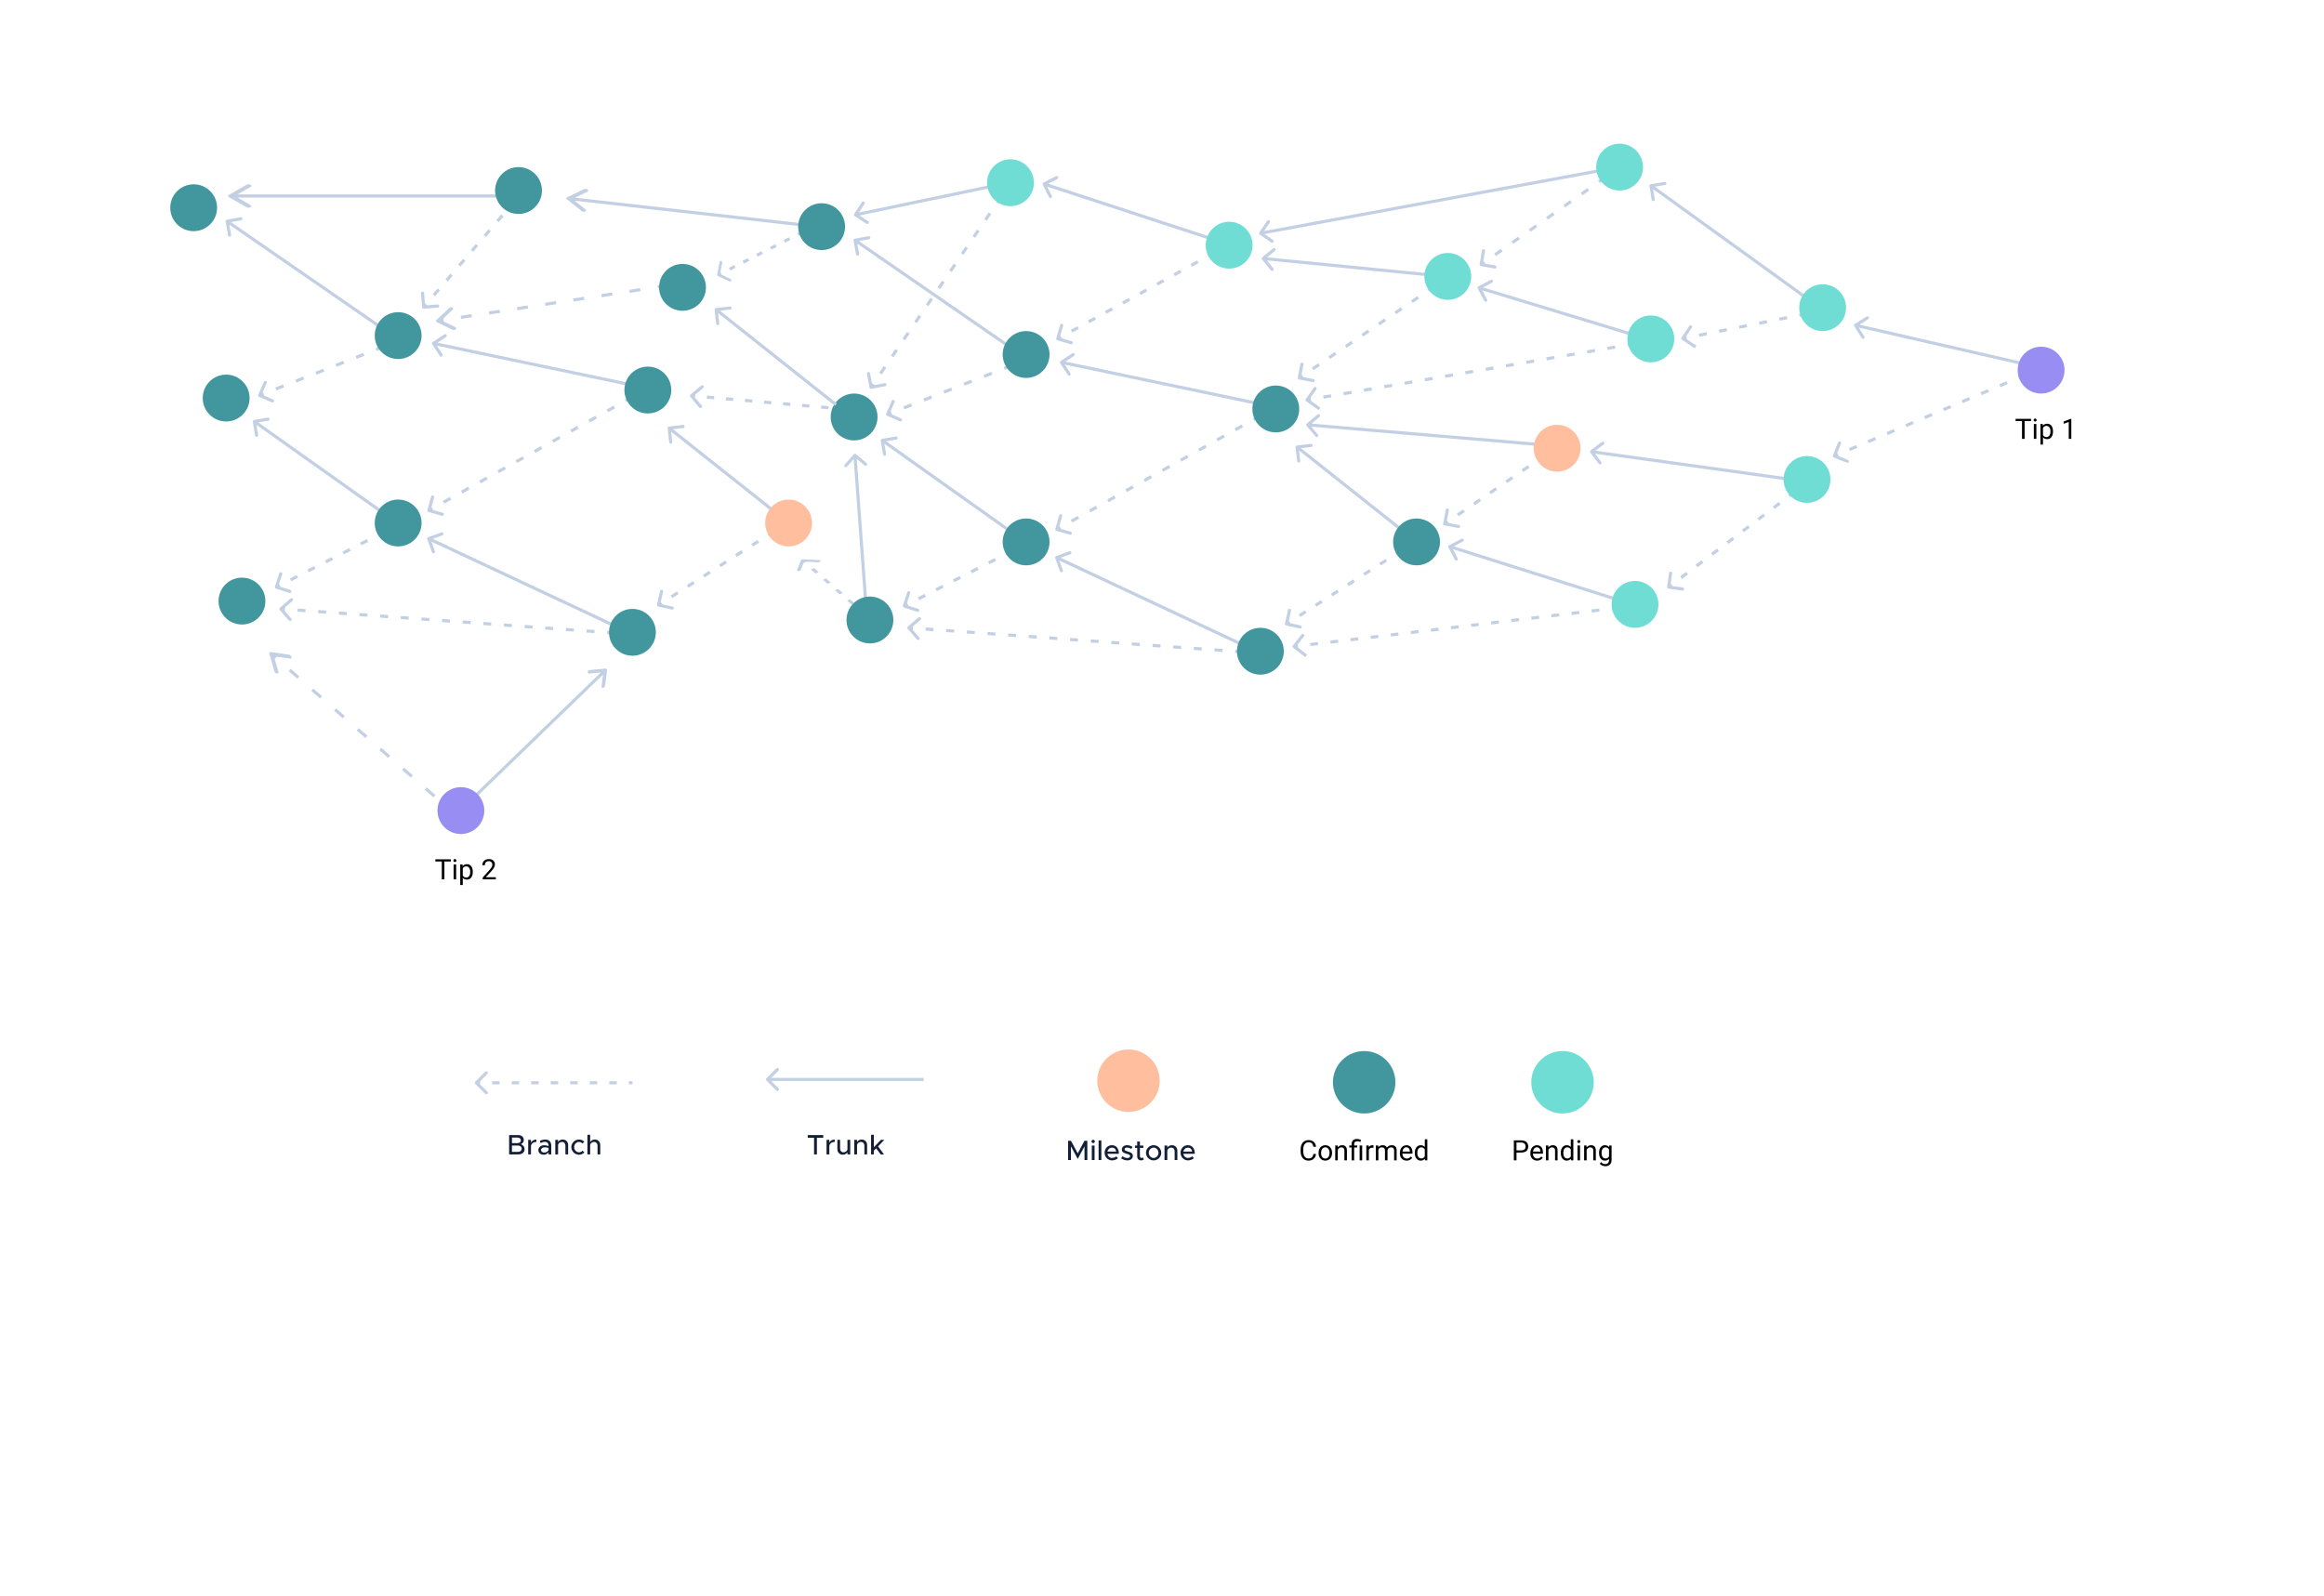 <svg width="1488" height="1022" viewBox="0 0 1488 1022" fill="none" xmlns="http://www.w3.org/2000/svg">
<path d="M548.071 290.773C547.653 290.419 547.022 290.465 546.66 290.876L540.77 297.582C540.409 297.994 540.454 298.615 540.871 298.969C541.289 299.324 541.92 299.278 542.282 298.866L547.517 292.906L553.565 298.04C553.983 298.395 554.615 298.348 554.975 297.936C555.337 297.525 555.292 296.905 554.874 296.55L548.071 290.773ZM555.592 389.517L548.413 291.445L546.418 291.591L553.597 389.663L555.592 389.517Z" fill="#C3D0E4"/>
<path d="M442.401 253.037C442.19 253.215 442.162 253.53 442.34 253.741L445.234 257.188C445.41 257.399 445.726 257.427 445.937 257.249C446.149 257.072 446.176 256.756 445.999 256.545L443.427 253.481L446.491 250.909C446.702 250.732 446.73 250.417 446.552 250.204C446.374 249.993 446.059 249.966 445.848 250.143L442.401 253.037ZM540.354 261.436L538.008 261.232L537.922 262.228L540.267 262.433L540.354 261.436ZM530.501 260.577L525.81 260.167L525.723 261.164L530.415 261.573L530.501 260.577ZM518.303 259.513L513.612 259.103L513.525 260.1L518.217 260.509L518.303 259.513ZM506.104 258.449L501.413 258.039L501.325 259.035L506.018 259.445L506.104 258.449ZM493.906 257.384L489.215 256.975L489.127 257.971L493.819 258.38L493.906 257.384ZM481.708 256.319L477.015 255.91L476.929 256.906L481.621 257.316L481.708 256.319ZM469.509 255.255L464.817 254.846L464.731 255.842L469.422 256.251L469.509 255.255ZM457.31 254.19L452.619 253.781L452.532 254.778L457.224 255.187L457.31 254.19ZM445.112 253.126L442.766 252.921L442.68 253.918L445.025 254.123L445.112 253.126ZM442.08 252.654C441.657 253.009 441.602 253.639 441.957 254.062L447.743 260.956C448.099 261.378 448.73 261.433 449.153 261.079C449.575 260.724 449.63 260.092 449.275 259.67L444.132 253.543L450.258 248.399C450.681 248.044 450.737 247.413 450.382 246.99C450.026 246.567 449.396 246.512 448.973 246.867L442.08 252.654ZM540.398 260.939L538.052 260.734L537.878 262.726L540.224 262.931L540.398 260.939ZM530.545 260.079L525.854 259.67L525.68 261.662L530.371 262.072L530.545 260.079ZM518.346 259.015L513.655 258.605L513.481 260.598L518.172 261.007L518.346 259.015ZM506.149 257.95L501.456 257.541L501.283 259.533L505.974 259.943L506.149 257.95ZM493.949 256.885L489.257 256.476L489.084 258.469L493.776 258.878L493.949 256.885ZM481.751 255.821L477.059 255.412L476.885 257.404L481.577 257.813L481.751 255.821ZM469.552 254.757L464.861 254.347L464.687 256.34L469.379 256.749L469.552 254.757ZM457.354 253.693L452.663 253.283L452.488 255.276L457.18 255.685L457.354 253.693ZM445.156 252.628L442.81 252.424L442.636 254.416L444.982 254.621L445.156 252.628Z" fill="#C3D0E4"/>
<path d="M564.724 281.014C564.18 281.107 563.813 281.623 563.906 282.168L565.412 291.041C565.505 291.585 566.021 291.952 566.565 291.859C567.11 291.767 567.476 291.25 567.384 290.706L566.045 282.819L573.932 281.48C574.477 281.387 574.843 280.871 574.751 280.326C574.658 279.782 574.142 279.415 573.597 279.508L564.724 281.014ZM658.232 347.02L565.47 281.185L564.313 282.816L657.074 348.651L658.232 347.02Z" fill="#C3D0E4"/>
<path d="M668.056 116.912C667.563 117.161 667.366 117.763 667.616 118.256L671.684 126.284C671.934 126.776 672.536 126.973 673.028 126.724C673.521 126.474 673.718 125.872 673.468 125.38L669.852 118.244L676.988 114.627C677.481 114.378 677.678 113.776 677.428 113.283C677.178 112.791 676.576 112.594 676.084 112.843L668.056 116.912ZM787.069 155.562L668.819 116.853L668.197 118.754L786.447 157.462L787.069 155.562Z" fill="#C3D0E4"/>
<path d="M806.264 148.797C805.95 149.252 806.065 149.874 806.52 150.187L813.933 155.291C814.388 155.604 815.011 155.489 815.324 155.034C815.637 154.579 815.522 153.957 815.067 153.643L808.478 149.107L813.014 142.518C813.328 142.063 813.213 141.44 812.758 141.127C812.303 140.814 811.68 140.929 811.367 141.384L806.264 148.797ZM1036.77 105.963L806.906 148.38L807.269 150.347L1037.13 107.93L1036.77 105.963Z" fill="#C3D0E4"/>
<path d="M1056.92 117.924C1056.37 118.012 1056 118.525 1056.09 119.07L1057.53 127.955C1057.61 128.501 1058.13 128.871 1058.67 128.783C1059.22 128.695 1059.59 128.182 1059.5 127.636L1058.22 119.739L1066.12 118.463C1066.67 118.375 1067.04 117.862 1066.95 117.317C1066.86 116.771 1066.35 116.401 1065.8 116.489L1056.92 117.924ZM1167.97 197.736L1057.66 118.1L1056.49 119.722L1166.8 199.358L1167.97 197.736Z" fill="#C3D0E4"/>
<path d="M1018.44 288.424C1018 288.757 1017.91 289.384 1018.25 289.825L1023.67 297.005C1024 297.446 1024.63 297.533 1025.07 297.2C1025.51 296.867 1025.6 296.24 1025.27 295.799L1020.44 289.417L1026.83 284.593C1027.27 284.26 1027.35 283.633 1027.02 283.192C1026.69 282.752 1026.06 282.665 1025.62 282.998L1018.44 288.424ZM1157.5 307.471L1019.18 288.232L1018.91 290.212L1157.23 309.452L1157.5 307.471Z" fill="#C3D0E4"/>
<path d="M1187.52 207.441C1187.05 207.734 1186.91 208.351 1187.21 208.819L1191.99 216.444C1192.28 216.912 1192.9 217.053 1193.36 216.76C1193.83 216.467 1193.97 215.849 1193.68 215.381L1189.43 208.604L1196.21 204.354C1196.68 204.06 1196.82 203.443 1196.52 202.975C1196.23 202.507 1195.61 202.366 1195.15 202.659L1187.52 207.441ZM1307.12 234.55L1188.28 207.313L1187.83 209.263L1306.67 236.499L1307.12 234.55Z" fill="#C3D0E4"/>
<path d="M808.183 164.746C807.756 165.097 807.694 165.727 808.044 166.154L813.754 173.111C814.104 173.538 814.734 173.6 815.161 173.25C815.588 172.899 815.65 172.269 815.3 171.842L810.225 165.658L816.409 160.583C816.836 160.233 816.898 159.603 816.547 159.176C816.197 158.749 815.567 158.687 815.14 159.037L808.183 164.746ZM927.319 176.189L808.915 164.524L808.719 166.515L927.123 178.179L927.319 176.189Z" fill="#C3D0E4"/>
<path d="M946.556 183.412C946.069 183.671 945.885 184.277 946.145 184.765L950.38 192.706C950.64 193.193 951.245 193.377 951.733 193.118C952.22 192.858 952.404 192.252 952.145 191.765L948.38 184.706L955.439 180.941C955.926 180.681 956.111 180.076 955.851 179.588C955.591 179.101 954.985 178.917 954.498 179.176L946.556 183.412ZM1057.95 217.011L947.318 183.337L946.736 185.251L1057.37 218.925L1057.95 217.011Z" fill="#C3D0E4"/>
<path d="M836.655 271.248C836.233 271.604 836.179 272.235 836.535 272.657L842.335 279.539C842.691 279.962 843.322 280.015 843.744 279.659C844.166 279.303 844.22 278.673 843.864 278.25L838.709 272.133L844.826 266.978C845.248 266.622 845.302 265.991 844.946 265.568C844.59 265.146 843.959 265.092 843.537 265.448L836.655 271.248ZM997.543 284.677L837.385 271.017L837.215 273.009L997.373 286.669L997.543 284.677Z" fill="#C3D0E4"/>
<path d="M927.793 349.128C927.303 349.382 927.112 349.986 927.367 350.476L931.517 358.462C931.772 358.952 932.376 359.143 932.866 358.888C933.356 358.633 933.547 358.03 933.292 357.539L929.602 350.441L936.701 346.751C937.191 346.497 937.381 345.893 937.127 345.403C936.872 344.913 936.268 344.722 935.778 344.977L927.793 349.128ZM1047.6 386.678L928.555 349.062L927.953 350.969L1047 388.585L1047.6 386.678Z" fill="#C3D0E4"/>
<path d="M830.389 285.258C829.84 285.322 829.447 285.818 829.51 286.366L830.541 295.307C830.604 295.856 831.1 296.249 831.649 296.186C832.198 296.123 832.591 295.627 832.528 295.078L831.611 287.131L839.559 286.214C840.107 286.151 840.501 285.655 840.438 285.106C840.374 284.558 839.878 284.164 839.33 284.228L830.389 285.258ZM907.836 346.319L831.125 285.468L829.882 287.035L906.593 347.886L907.836 346.319Z" fill="#C3D0E4"/>
<path d="M679.054 231.163C678.592 231.465 678.462 232.085 678.764 232.547L683.686 240.082C683.988 240.544 684.608 240.674 685.07 240.372C685.533 240.07 685.663 239.45 685.361 238.988L680.985 232.291L687.683 227.915C688.145 227.613 688.275 226.993 687.973 226.531C687.671 226.069 687.051 225.939 686.589 226.241L679.054 231.163ZM816.702 259.73L679.806 231.022L679.396 232.979L816.292 261.687L816.702 259.73Z" fill="#C3D0E4"/>
<path d="M676.193 356.077C675.673 356.265 675.405 356.838 675.592 357.358L678.653 365.822C678.841 366.341 679.414 366.61 679.933 366.422C680.453 366.234 680.721 365.661 680.534 365.141L677.813 357.618L685.337 354.898C685.856 354.71 686.125 354.137 685.937 353.617C685.749 353.098 685.176 352.829 684.656 353.017L676.193 356.077ZM807.009 417.09L676.957 356.112L676.108 357.923L806.159 418.901L807.009 417.09Z" fill="#C3D0E4"/>
<path d="M578.578 387.901C578.493 388.164 578.637 388.445 578.9 388.53L583.182 389.913C583.445 389.998 583.726 389.854 583.811 389.591C583.896 389.329 583.752 389.047 583.489 388.962L579.683 387.732L580.912 383.926C580.997 383.663 580.853 383.381 580.59 383.296C580.327 383.212 580.046 383.356 579.961 383.619L578.578 387.901ZM657.425 347.389L655.266 348.494L655.721 349.384L657.881 348.279L657.425 347.389ZM648.356 352.03L644.037 354.24L644.493 355.13L648.811 352.92L648.356 352.03ZM637.127 357.776L632.809 359.986L633.264 360.876L637.583 358.666L637.127 357.776ZM625.899 363.521L621.58 365.731L622.036 366.622L626.354 364.412L625.899 363.521ZM614.67 369.267L610.352 371.477L610.807 372.367L615.126 370.157L614.67 369.267ZM603.442 375.013L599.123 377.223L599.579 378.113L603.897 375.903L603.442 375.013ZM592.213 380.759L587.895 382.969L588.35 383.859L592.669 381.649L592.213 380.759ZM580.985 386.504L578.826 387.609L579.281 388.5L581.44 387.395L580.985 386.504ZM578.102 387.747C577.932 388.273 578.22 388.836 578.746 389.006L587.31 391.772C587.836 391.942 588.399 391.654 588.569 391.128C588.739 390.603 588.451 390.039 587.925 389.869L580.312 387.41L582.771 379.797C582.941 379.272 582.653 378.708 582.127 378.539C581.601 378.369 581.038 378.657 580.868 379.183L578.102 387.747ZM657.197 346.944L655.038 348.049L655.949 349.829L658.108 348.724L657.197 346.944ZM648.128 351.585L643.809 353.795L644.721 355.575L649.039 353.365L648.128 351.585ZM636.9 357.331L632.581 359.54L633.492 361.321L637.811 359.111L636.9 357.331ZM625.671 363.076L621.352 365.286L622.264 367.067L626.582 364.857L625.671 363.076ZM614.443 368.822L610.124 371.032L611.035 372.812L615.354 370.602L614.443 368.822ZM603.214 374.568L598.895 376.778L599.807 378.558L604.125 376.348L603.214 374.568ZM591.986 380.314L587.667 382.523L588.578 384.304L592.897 382.094L591.986 380.314ZM580.757 386.059L578.598 387.164L579.509 388.945L581.668 387.84L580.757 386.059Z" fill="#C3D0E4"/>
<path d="M514.108 358.465C513.794 358.449 513.479 358.589 513.403 358.779L512.172 361.874C512.097 362.064 512.29 362.231 512.604 362.247C512.918 362.263 513.234 362.123 513.309 361.933L514.404 359.182L518.955 359.419C519.27 359.435 519.586 359.294 519.662 359.104C519.736 358.914 519.543 358.748 519.229 358.731L514.108 358.465ZM568.428 405.217L566.946 403.936L565.948 404.38L567.431 405.661L568.428 405.217ZM562.202 399.836L559.237 397.274L558.24 397.719L561.204 400.28L562.202 399.836ZM554.494 393.175L551.529 390.613L550.531 391.057L553.496 393.619L554.494 393.175ZM546.786 386.513L543.822 383.951L542.823 384.396L545.787 386.958L546.786 386.513ZM539.078 379.852L536.113 377.29L535.115 377.734L538.08 380.296L539.078 379.852ZM531.369 373.19L528.405 370.628L527.407 371.073L530.372 373.635L531.369 373.19ZM523.661 366.529L520.696 363.967L519.698 364.411L522.663 366.973L523.661 366.529ZM515.954 359.867L514.471 358.587L513.472 359.031L514.955 360.312L515.954 359.867ZM514.246 358.121C513.617 358.088 512.985 358.369 512.834 358.749L510.372 364.939C510.221 365.319 510.607 365.653 511.236 365.686C511.864 365.719 512.496 365.437 512.648 365.057L514.836 359.555L523.939 360.029C524.567 360.062 525.2 359.78 525.35 359.4C525.501 359.02 525.115 358.686 524.486 358.653L514.246 358.121ZM568.927 404.994L567.445 403.714L565.449 404.602L566.932 405.883L568.927 404.994ZM562.701 399.614L559.736 397.052L557.741 397.941L560.705 400.503L562.701 399.614ZM554.993 392.953L552.029 390.39L550.032 391.279L552.997 393.842L554.993 392.953ZM547.285 386.291L544.32 383.729L542.324 384.618L545.289 387.18L547.285 386.291ZM539.577 379.63L536.612 377.068L534.616 377.956L537.581 380.519L539.577 379.63ZM531.868 372.968L528.904 370.406L526.908 371.295L529.873 373.857L531.868 372.968ZM524.16 366.307L521.196 363.744L519.199 364.633L522.164 367.196L524.16 366.307ZM516.453 359.645L514.97 358.364L512.973 359.253L514.456 360.534L516.453 359.645Z" fill="#C3D0E4"/>
<path d="M676.761 216.796C676.684 217.061 676.836 217.338 677.101 217.415L681.422 218.671C681.688 218.749 681.965 218.596 682.042 218.331C682.119 218.066 681.967 217.788 681.702 217.711L677.861 216.595L678.977 212.754C679.054 212.489 678.902 212.211 678.637 212.134C678.371 212.057 678.094 212.209 678.017 212.475L676.761 216.796ZM786.517 156.31L784.411 157.468L784.893 158.344L786.999 157.187L786.517 156.31ZM777.671 161.171L773.459 163.486L773.941 164.363L778.153 162.048L777.671 161.171ZM766.72 167.19L762.508 169.505L762.989 170.381L767.201 168.066L766.72 167.19ZM755.768 173.209L751.556 175.524L752.037 176.4L756.25 174.085L755.768 173.209ZM744.816 179.227L740.604 181.542L741.086 182.419L745.298 180.104L744.816 179.227ZM733.865 185.246L729.652 187.561L730.134 188.437L734.346 186.123L733.865 185.246ZM722.913 191.265L718.701 193.58L719.182 194.456L723.395 192.141L722.913 191.265ZM711.961 197.284L707.749 199.598L708.231 200.475L712.443 198.16L711.961 197.284ZM701.01 203.302L696.797 205.617L697.279 206.493L701.491 204.179L701.01 203.302ZM690.058 209.321L685.846 211.636L686.327 212.512L690.54 210.197L690.058 209.321ZM679.106 215.34L677 216.497L677.482 217.373L679.588 216.216L679.106 215.34ZM676.281 216.656C676.126 217.186 676.431 217.741 676.962 217.896L685.604 220.408C686.134 220.562 686.689 220.257 686.843 219.727C686.998 219.196 686.693 218.641 686.162 218.487L678.48 216.254L680.713 208.572C680.867 208.042 680.563 207.487 680.032 207.333C679.502 207.179 678.947 207.484 678.793 208.014L676.281 216.656ZM786.276 155.872L784.17 157.029L785.133 158.782L787.239 157.625L786.276 155.872ZM777.431 160.733L773.218 163.048L774.182 164.801L778.394 162.486L777.431 160.733ZM766.479 166.752L762.267 169.067L763.23 170.82L767.442 168.505L766.479 166.752ZM755.527 172.771L751.315 175.085L752.278 176.838L756.49 174.523L755.527 172.771ZM744.576 178.789L740.363 181.104L741.327 182.857L745.539 180.542L744.576 178.789ZM733.624 184.808L729.412 187.123L730.375 188.876L734.587 186.561L733.624 184.808ZM722.672 190.827L718.46 193.142L719.423 194.894L723.635 192.579L722.672 190.827ZM711.72 196.845L707.508 199.16L708.472 200.913L712.684 198.598L711.72 196.845ZM700.769 202.864L696.557 205.179L697.52 206.932L701.732 204.617L700.769 202.864ZM689.817 208.883L685.605 211.198L686.568 212.95L690.78 210.635L689.817 208.883ZM678.865 214.901L676.759 216.059L677.723 217.812L679.829 216.654L678.865 214.901Z" fill="#C3D0E4"/>
<path d="M947.829 169.317C947.782 169.589 947.964 169.848 948.236 169.896L952.668 170.672C952.94 170.72 953.199 170.538 953.247 170.266C953.295 169.994 953.113 169.734 952.841 169.687L948.9 168.997L949.59 165.057C949.638 164.785 949.456 164.526 949.184 164.478C948.912 164.431 948.653 164.613 948.605 164.885L947.829 169.317ZM1036.66 106.773L1034.53 108.268L1035.1 109.087L1037.23 107.591L1036.66 106.773ZM1027.71 113.055L1023.45 116.046L1024.03 116.865L1028.29 113.873L1027.71 113.055ZM1016.63 120.832L1012.37 123.824L1012.95 124.642L1017.21 121.651L1016.63 120.832ZM1005.56 128.61L1001.29 131.602L1001.87 132.42L1006.13 129.429L1005.56 128.61ZM994.478 136.388L990.217 139.379L990.791 140.198L995.052 137.206L994.478 136.388ZM983.399 144.165L979.139 147.157L979.713 147.975L983.974 144.984L983.399 144.165ZM972.321 151.943L968.06 154.935L968.635 155.753L972.896 152.762L972.321 151.943ZM961.243 159.721L956.982 162.712L957.557 163.531L961.818 160.539L961.243 159.721ZM950.165 167.499L948.034 168.994L948.609 169.813L950.739 168.317L950.165 167.499ZM947.337 169.231C947.242 169.775 947.605 170.293 948.149 170.389L957.015 171.94C957.559 172.036 958.077 171.672 958.172 171.128C958.267 170.584 957.903 170.065 957.359 169.97L949.479 168.591L950.859 160.711C950.954 160.167 950.59 159.649 950.046 159.553C949.502 159.458 948.984 159.822 948.888 160.366L947.337 169.231ZM1036.37 106.363L1034.24 107.859L1035.39 109.496L1037.52 108L1036.37 106.363ZM1027.42 112.645L1023.16 115.637L1024.31 117.274L1028.57 114.282L1027.42 112.645ZM1016.35 120.423L1012.09 123.415L1013.23 125.051L1017.5 122.06L1016.35 120.423ZM1005.27 128.201L1001.01 131.192L1002.16 132.829L1006.42 129.838L1005.27 128.201ZM994.19 135.979L989.929 138.97L991.079 140.607L995.34 137.615L994.19 135.979ZM983.112 143.756L978.851 146.748L980.001 148.385L984.261 145.393L983.112 143.756ZM972.034 151.534L967.773 154.525L968.922 156.162L973.183 153.171L972.034 151.534ZM960.956 159.312L956.695 162.303L957.844 163.94L962.105 160.949L960.956 159.312ZM949.878 167.089L947.747 168.585L948.896 170.222L951.027 168.726L949.878 167.089Z" fill="#C3D0E4"/>
<path d="M1077.06 216.446C1076.91 216.676 1076.97 216.986 1077.2 217.139L1080.95 219.637C1081.18 219.79 1081.49 219.728 1081.64 219.499C1081.79 219.269 1081.73 218.959 1081.5 218.805L1078.17 216.585L1080.39 213.258C1080.55 213.028 1080.49 212.718 1080.26 212.564C1080.03 212.411 1079.72 212.473 1079.56 212.703L1077.06 216.446ZM1167.29 198.293L1164.82 198.786L1165.02 199.767L1167.49 199.274L1167.29 198.293ZM1156.92 200.363L1151.98 201.349L1152.17 202.33L1157.11 201.344L1156.92 200.363ZM1144.07 202.926L1139.13 203.912L1139.33 204.892L1144.27 203.907L1144.07 202.926ZM1131.23 205.489L1126.29 206.475L1126.48 207.455L1131.42 206.47L1131.23 205.489ZM1118.38 208.052L1113.44 209.037L1113.64 210.018L1118.58 209.032L1118.38 208.052ZM1105.54 210.615L1100.6 211.6L1100.8 212.581L1105.74 211.595L1105.54 210.615ZM1092.7 213.177L1087.76 214.163L1087.95 215.144L1092.89 214.158L1092.7 213.177ZM1079.85 215.74L1077.38 216.233L1077.58 217.214L1080.05 216.721L1079.85 215.74ZM1076.65 216.168C1076.34 216.628 1076.47 217.249 1076.93 217.555L1084.41 222.551C1084.87 222.857 1085.49 222.734 1085.8 222.274C1086.11 221.815 1085.98 221.194 1085.52 220.887L1078.87 216.447L1083.31 209.792C1083.61 209.333 1083.49 208.712 1083.03 208.405C1082.57 208.099 1081.95 208.223 1081.64 208.682L1076.65 216.168ZM1167.19 197.803L1164.72 198.296L1165.11 200.257L1167.58 199.764L1167.19 197.803ZM1156.82 199.873L1151.88 200.859L1152.27 202.82L1157.21 201.834L1156.82 199.873ZM1143.97 202.436L1139.03 203.421L1139.43 205.383L1144.37 204.397L1143.97 202.436ZM1131.13 204.999L1126.19 205.984L1126.58 207.946L1131.52 206.96L1131.13 204.999ZM1118.29 207.561L1113.35 208.547L1113.74 210.508L1118.68 209.523L1118.29 207.561ZM1105.44 210.124L1100.5 211.11L1100.89 213.071L1105.83 212.086L1105.44 210.124ZM1092.6 212.687L1087.66 213.673L1088.05 215.634L1092.99 214.648L1092.6 212.687ZM1079.75 215.25L1077.28 215.743L1077.68 217.704L1080.15 217.211L1079.75 215.25Z" fill="#C3D0E4"/>
<path d="M1067.92 375.867C1067.88 376.14 1068.07 376.393 1068.35 376.431L1072.81 377.05C1073.08 377.088 1073.33 376.897 1073.37 376.624C1073.41 376.35 1073.22 376.098 1072.94 376.06L1068.98 375.509L1069.53 371.547C1069.57 371.274 1069.38 371.021 1069.11 370.983C1068.83 370.945 1068.58 371.136 1068.54 371.409L1067.92 375.867ZM1157.07 308.299L1155.17 309.735L1155.77 310.533L1157.67 309.096L1157.07 308.299ZM1149.08 314.333L1145.28 317.206L1145.88 318.004L1149.69 315.131L1149.08 314.333ZM1139.2 321.804L1135.4 324.677L1136 325.475L1139.8 322.601L1139.2 321.804ZM1129.32 329.275L1125.51 332.148L1126.12 332.946L1129.92 330.072L1129.32 329.275ZM1119.43 336.745L1115.63 339.619L1116.23 340.417L1120.04 337.543L1119.43 336.745ZM1109.55 344.216L1105.75 347.09L1106.35 347.887L1110.15 345.014L1109.55 344.216ZM1099.67 351.687L1095.86 354.561L1096.47 355.358L1100.27 352.485L1099.67 351.687ZM1089.78 359.158L1085.98 362.032L1086.58 362.829L1090.39 359.956L1089.78 359.158ZM1079.9 366.629L1076.1 369.502L1076.7 370.3L1080.5 367.427L1079.9 366.629ZM1070.02 374.1L1068.12 375.537L1068.72 376.334L1070.62 374.898L1070.02 374.1ZM1067.43 375.798C1067.35 376.345 1067.73 376.85 1068.28 376.926L1077.19 378.165C1077.74 378.241 1078.25 377.859 1078.32 377.312C1078.4 376.765 1078.02 376.26 1077.47 376.184L1069.55 375.083L1070.65 367.159C1070.72 366.612 1070.34 366.107 1069.79 366.031C1069.25 365.955 1068.74 366.336 1068.67 366.883L1067.43 375.798ZM1156.76 307.9L1154.86 309.336L1156.07 310.932L1157.97 309.495L1156.76 307.9ZM1148.78 313.934L1144.98 316.807L1146.19 318.403L1149.99 315.529L1148.78 313.934ZM1138.9 321.405L1135.1 324.278L1136.3 325.874L1140.1 323L1138.9 321.405ZM1129.01 328.876L1125.21 331.749L1126.42 333.345L1130.22 330.471L1129.01 328.876ZM1119.13 336.347L1115.33 339.22L1116.54 340.815L1120.34 337.942L1119.13 336.347ZM1109.25 343.817L1105.45 346.691L1106.65 348.286L1110.45 345.413L1109.25 343.817ZM1099.36 351.288L1095.56 354.162L1096.77 355.757L1100.57 352.884L1099.36 351.288ZM1089.48 358.759L1085.68 361.633L1086.89 363.228L1090.69 360.355L1089.48 358.759ZM1079.6 366.23L1075.8 369.104L1077 370.699L1080.8 367.826L1079.6 366.23ZM1069.71 373.701L1067.81 375.138L1069.02 376.733L1070.92 375.296L1069.71 373.701Z" fill="#C3D0E4"/>
<path d="M1173.99 291.813C1173.89 292.069 1174.01 292.36 1174.27 292.464L1178.44 294.149C1178.7 294.252 1178.99 294.129 1179.09 293.873C1179.2 293.617 1179.07 293.325 1178.82 293.222L1175.11 291.724L1176.61 288.015C1176.71 287.759 1176.59 287.468 1176.33 287.364C1176.07 287.261 1175.78 287.384 1175.68 287.64L1173.99 291.813ZM1306.7 235.301L1304.39 236.284L1304.78 237.204L1307.09 236.221L1306.7 235.301ZM1296.98 239.43L1292.35 241.397L1292.74 242.317L1297.37 240.351L1296.98 239.43ZM1284.94 244.543L1280.31 246.509L1280.7 247.43L1285.33 245.463L1284.94 244.543ZM1272.9 249.656L1268.27 251.622L1268.66 252.542L1273.29 250.576L1272.9 249.656ZM1260.86 254.768L1256.23 256.735L1256.62 257.655L1261.25 255.689L1260.86 254.768ZM1248.82 259.881L1244.19 261.847L1244.58 262.768L1249.21 260.801L1248.82 259.881ZM1236.78 264.994L1232.15 266.96L1232.54 267.88L1237.17 265.914L1236.78 264.994ZM1224.74 270.106L1220.11 272.073L1220.5 272.993L1225.13 271.027L1224.74 270.106ZM1212.7 275.219L1208.07 277.185L1208.46 278.106L1213.09 276.139L1212.7 275.219ZM1200.66 280.332L1196.03 282.298L1196.42 283.218L1201.05 281.252L1200.66 280.332ZM1188.62 285.444L1183.99 287.411L1184.38 288.331L1189.01 286.365L1188.62 285.444ZM1176.58 290.557L1174.26 291.54L1174.65 292.461L1176.97 291.477L1176.58 290.557ZM1173.53 291.626C1173.32 292.138 1173.57 292.721 1174.08 292.928L1182.43 296.298C1182.94 296.505 1183.52 296.257 1183.73 295.745C1183.94 295.233 1183.69 294.65 1183.18 294.443L1175.76 291.448L1178.76 284.03C1178.96 283.518 1178.71 282.935 1178.2 282.728C1177.69 282.521 1177.11 282.769 1176.9 283.281L1173.53 291.626ZM1306.51 234.841L1304.19 235.824L1304.97 237.665L1307.29 236.681L1306.51 234.841ZM1296.78 238.97L1292.15 240.936L1292.93 242.777L1297.56 240.811L1296.78 238.97ZM1284.74 244.083L1280.11 246.049L1280.89 247.89L1285.52 245.924L1284.74 244.083ZM1272.7 249.195L1268.07 251.162L1268.85 253.003L1273.48 251.036L1272.7 249.195ZM1260.66 254.308L1256.03 256.274L1256.81 258.115L1261.44 256.149L1260.66 254.308ZM1248.62 259.421L1243.99 261.387L1244.77 263.228L1249.4 261.262L1248.62 259.421ZM1236.58 264.533L1231.95 266.5L1232.73 268.341L1237.36 266.374L1236.58 264.533ZM1224.54 269.646L1219.91 271.612L1220.69 273.453L1225.32 271.487L1224.54 269.646ZM1212.5 274.759L1207.87 276.725L1208.65 278.566L1213.28 276.6L1212.5 274.759ZM1200.46 279.871L1195.83 281.838L1196.61 283.679L1201.24 281.712L1200.46 279.871ZM1188.42 284.984L1183.79 286.95L1184.57 288.791L1189.2 286.825L1188.42 284.984ZM1176.38 290.097L1174.07 291.08L1174.85 292.921L1177.16 291.938L1176.38 290.097Z" fill="#C3D0E4"/>
<path d="M831.434 241.906C831.382 242.177 831.559 242.439 831.83 242.491L836.25 243.34C836.521 243.392 836.783 243.215 836.835 242.944C836.887 242.672 836.71 242.41 836.438 242.358L832.51 241.604L833.265 237.675C833.317 237.404 833.139 237.142 832.868 237.09C832.597 237.038 832.335 237.216 832.283 237.487L831.434 241.906ZM926.94 177.007L924.904 178.387L925.465 179.215L927.501 177.835L926.94 177.007ZM918.388 182.803L914.316 185.563L914.877 186.39L918.949 183.631L918.388 182.803ZM907.8 189.978L903.727 192.738L904.288 193.566L908.361 190.806L907.8 189.978ZM897.211 197.154L893.139 199.914L893.7 200.741L897.772 197.982L897.211 197.154ZM886.623 204.329L882.55 207.089L883.111 207.917L887.184 205.157L886.623 204.329ZM876.034 211.505L871.962 214.264L872.523 215.092L876.595 212.332L876.034 211.505ZM865.446 218.68L861.373 221.44L861.934 222.268L866.007 219.508L865.446 218.68ZM854.857 225.856L850.785 228.615L851.346 229.443L855.418 226.683L854.857 225.856ZM844.269 233.031L840.197 235.791L840.757 236.619L844.83 233.859L844.269 233.031ZM833.681 240.206L831.644 241.586L832.205 242.414L834.242 241.034L833.681 240.206ZM830.943 241.812C830.839 242.354 831.194 242.878 831.736 242.982L840.574 244.68C841.117 244.785 841.641 244.429 841.745 243.887C841.849 243.345 841.494 242.821 840.952 242.716L833.096 241.207L834.605 233.351C834.709 232.808 834.354 232.284 833.812 232.18C833.269 232.076 832.745 232.431 832.641 232.973L830.943 241.812ZM926.66 176.593L924.623 177.973L925.745 179.629L927.782 178.249L926.66 176.593ZM918.108 182.389L914.035 185.149L915.157 186.804L919.229 184.045L918.108 182.389ZM907.519 189.564L903.447 192.324L904.569 193.98L908.641 191.22L907.519 189.564ZM896.931 196.74L892.858 199.5L893.98 201.155L898.053 198.395L896.931 196.74ZM886.342 203.915L882.27 206.675L883.392 208.331L887.464 205.571L886.342 203.915ZM875.754 211.091L871.681 213.851L872.803 215.506L876.876 212.746L875.754 211.091ZM865.165 218.266L861.093 221.026L862.215 222.682L866.287 219.922L865.165 218.266ZM854.577 225.442L850.504 228.201L851.626 229.857L855.699 227.097L854.577 225.442ZM843.988 232.617L839.916 235.377L841.038 237.033L845.11 234.273L843.988 232.617ZM833.4 239.793L831.364 241.172L832.486 242.828L834.522 241.448L833.4 239.793Z" fill="#C3D0E4"/>
<path d="M836.429 255.83C836.27 256.055 836.323 256.367 836.549 256.527L840.223 259.124C840.449 259.284 840.761 259.23 840.92 259.005C841.08 258.779 841.026 258.467 840.801 258.308L837.534 255.999L839.843 252.732C840.003 252.507 839.949 252.195 839.724 252.035C839.498 251.876 839.186 251.93 839.027 252.155L836.429 255.83ZM1057.58 217.712L1055.08 218.14L1055.25 219.126L1057.75 218.697L1057.58 217.712ZM1047.09 219.513L1042.09 220.371L1042.26 221.356L1047.26 220.499L1047.09 219.513ZM1034.1 221.743L1029.1 222.601L1029.27 223.587L1034.27 222.729L1034.1 221.743ZM1021.11 223.973L1016.11 224.831L1016.28 225.817L1021.28 224.959L1021.11 223.973ZM1008.12 226.204L1003.12 227.061L1003.29 228.047L1008.29 227.189L1008.12 226.204ZM995.127 228.434L990.131 229.292L990.3 230.277L995.296 229.419L995.127 228.434ZM982.137 230.664L977.141 231.522L977.311 232.507L982.307 231.65L982.137 230.664ZM969.148 232.894L964.152 233.752L964.321 234.738L969.317 233.88L969.148 232.894ZM956.158 235.125L951.162 235.982L951.331 236.968L956.327 236.11L956.158 235.125ZM943.168 237.355L938.172 238.213L938.342 239.198L943.338 238.34L943.168 237.355ZM930.179 239.585L925.183 240.443L925.352 241.428L930.348 240.571L930.179 239.585ZM917.189 241.815L912.193 242.673L912.362 243.659L917.358 242.801L917.189 241.815ZM904.199 244.045L899.203 244.903L899.373 245.889L904.369 245.031L904.199 244.045ZM891.21 246.276L886.214 247.133L886.383 248.119L891.379 247.261L891.21 246.276ZM878.22 248.506L873.224 249.364L873.393 250.349L878.389 249.491L878.22 248.506ZM865.23 250.736L860.234 251.594L860.403 252.579L865.4 251.722L865.23 250.736ZM852.241 252.966L847.245 253.824L847.414 254.81L852.41 253.952L852.241 252.966ZM839.251 255.197L836.753 255.625L836.922 256.611L839.42 256.182L839.251 255.197ZM836.021 255.541C835.702 255.992 835.809 256.616 836.26 256.935L843.609 262.13C844.06 262.449 844.684 262.342 845.003 261.891C845.322 261.44 845.215 260.816 844.764 260.497L838.231 255.879L842.849 249.346C843.168 248.895 843.061 248.271 842.61 247.953C842.159 247.634 841.535 247.741 841.216 248.192L836.021 255.541ZM1057.49 217.219L1055 217.648L1055.33 219.619L1057.83 219.19L1057.49 217.219ZM1047 219.02L1042.01 219.878L1042.34 221.849L1047.34 220.991L1047 219.02ZM1034.01 221.25L1029.02 222.108L1029.35 224.079L1034.35 223.222L1034.01 221.25ZM1021.02 223.481L1016.03 224.338L1016.36 226.31L1021.36 225.452L1021.02 223.481ZM1008.03 225.711L1003.04 226.569L1003.38 228.54L1008.37 227.682L1008.03 225.711ZM995.043 227.941L990.046 228.799L990.385 230.77L995.381 229.912L995.043 227.941ZM982.053 230.171L977.057 231.029L977.395 233L982.391 232.142L982.053 230.171ZM969.063 232.401L964.067 233.259L964.406 235.23L969.402 234.373L969.063 232.401ZM956.073 234.632L951.077 235.49L951.416 237.461L956.412 236.603L956.073 234.632ZM943.084 236.862L938.088 237.72L938.426 239.691L943.422 238.833L943.084 236.862ZM930.094 239.092L925.098 239.95L925.436 241.921L930.433 241.063L930.094 239.092ZM917.104 241.322L912.108 242.18L912.447 244.151L917.443 243.294L917.104 241.322ZM904.115 243.553L899.119 244.41L899.457 246.382L904.453 245.524L904.115 243.553ZM891.125 245.783L886.129 246.641L886.467 248.612L891.463 247.754L891.125 245.783ZM878.135 248.013L873.139 248.871L873.478 250.842L878.474 249.984L878.135 248.013ZM865.146 250.243L860.15 251.101L860.488 253.072L865.484 252.214L865.146 250.243ZM852.156 252.474L847.16 253.331L847.498 255.302L852.494 254.445L852.156 252.474ZM839.166 254.704L836.668 255.133L837.007 257.104L839.505 256.675L839.166 254.704Z" fill="#C3D0E4"/>
<path d="M924.526 335.358C924.475 335.63 924.653 335.891 924.925 335.942L929.348 336.772C929.619 336.823 929.88 336.645 929.931 336.373C929.982 336.102 929.803 335.84 929.532 335.79L925.601 335.051L926.339 331.12C926.39 330.849 926.211 330.587 925.94 330.536C925.668 330.486 925.407 330.664 925.356 330.936L924.526 335.358ZM997.176 285.498L995.186 286.859L995.75 287.684L997.74 286.323L997.176 285.498ZM988.817 291.214L984.837 293.936L985.401 294.761L989.382 292.039L988.817 291.214ZM978.468 298.291L974.488 301.013L975.053 301.838L979.033 299.116L978.468 298.291ZM968.12 305.368L964.14 308.09L964.704 308.916L968.684 306.194L968.12 305.368ZM957.771 312.445L953.791 315.167L954.355 315.993L958.336 313.271L957.771 312.445ZM947.422 319.523L943.442 322.245L944.007 323.07L947.987 320.348L947.422 319.523ZM937.074 326.6L933.093 329.322L933.658 330.147L937.638 327.425L937.074 326.6ZM926.725 333.677L924.735 335.038L925.299 335.863L927.289 334.502L926.725 333.677ZM924.034 335.266C923.932 335.809 924.29 336.332 924.833 336.433L933.678 338.094C934.221 338.196 934.743 337.839 934.845 337.296C934.947 336.753 934.59 336.23 934.047 336.128L926.184 334.652L927.661 326.79C927.762 326.247 927.405 325.724 926.862 325.622C926.319 325.52 925.797 325.878 925.695 326.421L924.034 335.266ZM996.894 285.085L994.903 286.446L996.032 288.097L998.023 286.736L996.894 285.085ZM988.535 290.801L984.555 293.523L985.684 295.174L989.664 292.452L988.535 290.801ZM978.186 297.878L974.206 300.6L975.335 302.251L979.315 299.529L978.186 297.878ZM967.838 304.956L963.857 307.677L964.986 309.328L968.967 306.606L967.838 304.956ZM957.489 312.033L953.509 314.755L954.638 316.406L958.618 313.684L957.489 312.033ZM947.14 319.11L943.16 321.832L944.289 323.483L948.269 320.761L947.14 319.11ZM936.791 326.187L932.811 328.909L933.94 330.56L937.92 327.838L936.791 326.187ZM926.443 333.264L924.453 334.625L925.582 336.276L927.572 334.915L926.443 333.264Z" fill="#C3D0E4"/>
<path d="M828.187 413.623C828.016 413.84 828.053 414.155 828.27 414.325L831.806 417.108C832.023 417.279 832.338 417.242 832.509 417.025C832.679 416.808 832.642 416.493 832.425 416.323L829.282 413.849L831.756 410.706C831.926 410.489 831.889 410.174 831.672 410.003C831.455 409.833 831.141 409.87 830.97 410.087L828.187 413.623ZM1047.25 387.372L1044.77 387.667L1044.89 388.66L1047.36 388.365L1047.25 387.372ZM1036.85 388.61L1031.91 389.2L1032.02 390.193L1036.97 389.603L1036.85 388.61ZM1023.99 390.143L1019.04 390.733L1019.16 391.726L1024.11 391.136L1023.99 390.143ZM1011.12 391.677L1006.17 392.266L1006.29 393.259L1011.24 392.67L1011.12 391.677ZM998.255 393.21L993.306 393.8L993.424 394.792L998.373 394.203L998.255 393.21ZM985.389 394.743L980.44 395.333L980.558 396.326L985.507 395.736L985.389 394.743ZM972.522 396.276L967.574 396.866L967.692 397.859L972.641 397.269L972.522 396.276ZM959.656 397.809L954.708 398.399L954.826 399.392L959.775 398.802L959.656 397.809ZM946.79 399.343L941.842 399.932L941.96 400.925L946.908 400.336L946.79 399.343ZM933.924 400.876L928.975 401.465L929.094 402.458L934.042 401.869L933.924 400.876ZM921.058 402.409L916.109 402.999L916.228 403.992L921.176 403.402L921.058 402.409ZM908.192 403.942L903.243 404.532L903.361 405.525L908.31 404.935L908.192 403.942ZM895.325 405.475L890.377 406.065L890.495 407.058L895.444 406.468L895.325 405.475ZM882.459 407.008L877.511 407.598L877.629 408.591L882.578 408.001L882.459 407.008ZM869.593 408.542L864.645 409.131L864.763 410.124L869.711 409.535L869.593 408.542ZM856.727 410.075L851.778 410.664L851.897 411.657L856.845 411.068L856.727 410.075ZM843.861 411.608L838.912 412.198L839.031 413.191L843.979 412.601L843.861 411.608ZM830.995 413.141L828.52 413.436L828.639 414.429L831.113 414.134L830.995 413.141ZM827.794 413.314C827.452 413.748 827.527 414.377 827.961 414.718L835.033 420.285C835.467 420.626 836.096 420.551 836.438 420.117C836.779 419.683 836.704 419.054 836.27 418.713L829.984 413.765L834.932 407.479C835.273 407.045 835.198 406.416 834.764 406.074C834.33 405.733 833.702 405.808 833.36 406.242L827.794 413.314ZM1047.19 386.875L1044.71 387.17L1044.95 389.156L1047.42 388.861L1047.19 386.875ZM1036.79 388.114L1031.85 388.703L1032.08 390.689L1037.03 390.1L1036.79 388.114ZM1023.93 389.647L1018.98 390.237L1019.22 392.223L1024.16 391.633L1023.93 389.647ZM1011.06 391.18L1006.11 391.77L1006.35 393.756L1011.3 393.166L1011.06 391.18ZM998.196 392.713L993.247 393.303L993.484 395.289L998.432 394.699L998.196 392.713ZM985.329 394.247L980.381 394.836L980.617 396.822L985.566 396.232L985.329 394.247ZM972.463 395.78L967.515 396.369L967.751 398.355L972.7 397.766L972.463 395.78ZM959.597 397.313L954.649 397.903L954.885 399.889L959.834 399.299L959.597 397.313ZM946.731 398.846L941.782 399.436L942.019 401.422L946.968 400.832L946.731 398.846ZM933.865 400.379L928.916 400.969L929.153 402.955L934.101 402.365L933.865 400.379ZM920.999 401.912L916.05 402.502L916.287 404.488L921.235 403.898L920.999 401.912ZM908.132 403.446L903.184 404.035L903.421 406.021L908.369 405.432L908.132 403.446ZM895.266 404.979L890.318 405.568L890.554 407.554L895.503 406.965L895.266 404.979ZM882.4 406.512L877.452 407.102L877.688 409.088L882.637 408.498L882.4 406.512ZM869.534 408.045L864.585 408.635L864.822 410.621L869.771 410.031L869.534 408.045ZM856.668 409.578L851.719 410.168L851.956 412.154L856.904 411.564L856.668 409.578ZM843.802 411.111L838.853 411.701L839.09 413.687L844.038 413.097L843.802 411.111ZM830.935 412.645L828.461 412.939L828.698 414.925L831.172 414.631L830.935 412.645Z" fill="#C3D0E4"/>
<path d="M823.218 399.431C823.159 399.701 823.329 399.968 823.599 400.027L827.994 400.994C828.263 401.054 828.53 400.883 828.589 400.613C828.649 400.344 828.478 400.077 828.209 400.018L824.302 399.158L825.162 395.251C825.221 394.982 825.051 394.715 824.781 394.655C824.511 394.596 824.245 394.767 824.185 395.036L823.218 399.431ZM905.974 346.358L903.99 347.627L904.529 348.469L906.513 347.201L905.974 346.358ZM897.641 351.685L893.673 354.221L894.212 355.064L898.18 352.527L897.641 351.685ZM887.324 358.28L883.356 360.816L883.895 361.659L887.863 359.122L887.324 358.28ZM877.007 364.875L873.039 367.411L873.577 368.254L877.546 365.717L877.007 364.875ZM866.69 371.47L862.722 374.006L863.26 374.849L867.228 372.312L866.69 371.47ZM856.373 378.064L852.404 380.601L852.943 381.443L856.911 378.907L856.373 378.064ZM846.055 384.659L842.087 387.196L842.626 388.038L846.594 385.502L846.055 384.659ZM835.738 391.254L831.77 393.791L832.309 394.633L836.277 392.097L835.738 391.254ZM825.421 397.849L823.437 399.117L823.976 399.96L825.96 398.692L825.421 397.849ZM822.73 399.324C822.611 399.863 822.952 400.396 823.491 400.515L832.281 402.45C832.82 402.568 833.354 402.227 833.473 401.688C833.591 401.149 833.25 400.615 832.711 400.497L824.898 398.777L826.617 390.964C826.736 390.425 826.395 389.891 825.856 389.772C825.316 389.654 824.783 389.995 824.664 390.534L822.73 399.324ZM905.705 345.937L903.721 347.205L904.798 348.89L906.782 347.622L905.705 345.937ZM897.372 351.264L893.404 353.8L894.481 355.485L898.449 352.949L897.372 351.264ZM887.055 357.859L883.087 360.395L884.164 362.08L888.132 359.544L887.055 357.859ZM876.738 364.453L872.769 366.99L873.847 368.675L877.815 366.139L876.738 364.453ZM866.42 371.048L862.452 373.585L863.529 375.27L867.498 372.733L866.42 371.048ZM856.103 377.643L852.135 380.18L853.212 381.865L857.18 379.328L856.103 377.643ZM845.786 384.238L841.818 386.774L842.895 388.46L846.863 385.923L845.786 384.238ZM835.469 390.833L831.501 393.369L832.578 395.055L836.546 392.518L835.469 390.833ZM825.152 397.428L823.168 398.696L824.245 400.381L826.229 399.113L825.152 397.428Z" fill="#C3D0E4"/>
<path d="M676.17 338.824C676.094 339.09 676.249 339.366 676.514 339.442L680.843 340.67C681.109 340.746 681.386 340.591 681.461 340.326C681.536 340.06 681.382 339.784 681.116 339.708L677.268 338.616L678.36 334.768C678.436 334.502 678.282 334.226 678.016 334.151C677.75 334.075 677.474 334.229 677.398 334.495L676.17 338.824ZM816.253 260.507L814.012 261.757L814.5 262.631L816.741 261.38L816.253 260.507ZM806.841 265.758L802.358 268.259L802.846 269.132L807.328 266.631L806.841 265.758ZM795.187 272.26L790.705 274.76L791.192 275.633L795.674 273.133L795.187 272.26ZM783.533 278.761L779.051 281.262L779.538 282.135L784.02 279.634L783.533 278.761ZM771.879 285.262L767.397 287.763L767.884 288.636L772.366 286.136L771.879 285.262ZM760.225 291.764L755.743 294.264L756.23 295.138L760.713 292.637L760.225 291.764ZM748.571 298.265L744.089 300.766L744.576 301.639L749.059 299.139L748.571 298.265ZM736.918 304.767L732.435 307.267L732.923 308.14L737.405 305.64L736.918 304.767ZM725.264 311.268L720.782 313.769L721.269 314.642L725.751 312.141L725.264 311.268ZM713.61 317.769L709.128 320.27L709.615 321.143L714.097 318.643L713.61 317.769ZM701.956 324.271L697.474 326.771L697.961 327.645L702.443 325.144L701.956 324.271ZM690.302 330.772L685.82 333.273L686.307 334.146L690.789 331.646L690.302 330.772ZM678.648 337.274L676.407 338.524L676.894 339.397L679.136 338.147L678.648 337.274ZM675.689 338.688C675.538 339.219 675.847 339.772 676.378 339.923L685.036 342.38C685.567 342.531 686.12 342.222 686.271 341.691C686.422 341.16 686.113 340.607 685.582 340.456L677.886 338.272L680.07 330.576C680.221 330.044 679.912 329.491 679.381 329.341C678.85 329.19 678.297 329.498 678.146 330.03L675.689 338.688ZM816.01 260.07L813.769 261.321L814.743 263.067L816.984 261.817L816.01 260.07ZM806.597 265.321L802.115 267.822L803.089 269.569L807.572 267.068L806.597 265.321ZM794.943 271.823L790.461 274.323L791.435 276.07L795.918 273.569L794.943 271.823ZM783.289 278.324L778.807 280.825L779.782 282.571L784.264 280.071L783.289 278.324ZM771.636 284.826L767.153 287.326L768.128 289.073L772.61 286.572L771.636 284.826ZM759.982 291.327L755.499 293.828L756.474 295.574L760.956 293.074L759.982 291.327ZM748.328 297.829L743.846 300.329L744.82 302.076L749.302 299.575L748.328 297.829ZM736.674 304.33L732.192 306.831L733.166 308.577L737.648 306.077L736.674 304.33ZM725.02 310.831L720.538 313.332L721.512 315.079L725.995 312.578L725.02 310.831ZM713.366 317.333L708.884 319.833L709.858 321.58L714.341 319.079L713.366 317.333ZM701.712 323.834L697.23 326.335L698.205 328.081L702.687 325.581L701.712 323.834ZM690.059 330.336L685.576 332.836L686.551 334.583L691.033 332.082L690.059 330.336ZM678.405 336.837L676.164 338.087L677.138 339.834L679.379 338.584L678.405 336.837Z" fill="#C3D0E4"/>
<path d="M581.598 401.622C581.389 401.803 581.366 402.119 581.547 402.327L584.491 405.73C584.672 405.939 584.988 405.962 585.196 405.781C585.405 405.601 585.428 405.285 585.247 405.076L582.63 402.051L585.655 399.434C585.864 399.253 585.887 398.938 585.706 398.729C585.525 398.52 585.209 398.497 585.001 398.678L581.598 401.622ZM806.62 417.733L804.079 417.549L804.007 418.547L806.548 418.73L806.62 417.733ZM795.946 416.962L790.863 416.595L790.791 417.592L795.874 417.959L795.946 416.962ZM782.731 416.007L777.648 415.64L777.576 416.637L782.659 417.004L782.731 416.007ZM769.516 415.052L764.433 414.685L764.361 415.682L769.444 416.05L769.516 415.052ZM756.3 414.097L751.218 413.73L751.146 414.728L756.228 415.095L756.3 414.097ZM743.085 413.143L738.002 412.775L737.93 413.773L743.013 414.14L743.085 413.143ZM729.87 412.188L724.787 411.821L724.715 412.818L729.798 413.185L729.87 412.188ZM716.655 411.233L711.572 410.866L711.5 411.863L716.583 412.231L716.655 411.233ZM703.439 410.278L698.357 409.911L698.285 410.908L703.367 411.276L703.439 410.278ZM690.224 409.324L685.141 408.956L685.069 409.954L690.152 410.321L690.224 409.324ZM677.009 408.369L671.926 408.002L671.854 408.999L676.937 409.366L677.009 408.369ZM663.794 407.414L658.711 407.047L658.639 408.044L663.722 408.411L663.794 407.414ZM650.578 406.459L645.496 406.092L645.424 407.089L650.506 407.457L650.578 406.459ZM637.363 405.504L632.28 405.137L632.208 406.135L637.291 406.502L637.363 405.504ZM624.148 404.55L619.065 404.182L618.993 405.18L624.076 405.547L624.148 404.55ZM610.933 403.595L605.85 403.228L605.778 404.225L610.861 404.592L610.933 403.595ZM597.717 402.64L592.635 402.273L592.563 403.27L597.645 403.637L597.717 402.64ZM584.502 401.685L581.961 401.502L581.889 402.499L584.43 402.683L584.502 401.685ZM581.27 401.244C580.853 401.605 580.807 402.237 581.169 402.655L587.057 409.461C587.419 409.878 588.05 409.924 588.468 409.563C588.886 409.201 588.931 408.57 588.57 408.152L583.335 402.102L589.385 396.868C589.803 396.506 589.848 395.875 589.487 395.457C589.126 395.039 588.494 394.994 588.077 395.355L581.27 401.244ZM806.656 417.234L804.115 417.051L803.971 419.046L806.512 419.229L806.656 417.234ZM795.982 416.463L790.899 416.096L790.755 418.091L795.838 418.458L795.982 416.463ZM782.767 415.508L777.684 415.141L777.54 417.136L782.623 417.503L782.767 415.508ZM769.552 414.554L764.469 414.186L764.325 416.181L769.408 416.548L769.552 414.554ZM756.336 413.599L751.254 413.232L751.11 415.226L756.192 415.594L756.336 413.599ZM743.121 412.644L738.038 412.277L737.894 414.272L742.977 414.639L743.121 412.644ZM729.906 411.689L724.823 411.322L724.679 413.317L729.762 413.684L729.906 411.689ZM716.691 410.734L711.608 410.367L711.464 412.362L716.547 412.729L716.691 410.734ZM703.475 409.78L698.393 409.412L698.249 411.407L703.331 411.774L703.475 409.78ZM690.26 408.825L685.177 408.458L685.033 410.452L690.116 410.82L690.26 408.825ZM677.045 407.87L671.962 407.503L671.818 409.498L676.901 409.865L677.045 407.87ZM663.83 406.915L658.747 406.548L658.603 408.543L663.686 408.91L663.83 406.915ZM650.614 405.96L645.532 405.593L645.388 407.588L650.47 407.955L650.614 405.96ZM637.399 405.006L632.316 404.638L632.172 406.633L637.255 407L637.399 405.006ZM624.184 404.051L619.101 403.684L618.957 405.678L624.04 406.046L624.184 404.051ZM610.969 403.096L605.886 402.729L605.742 404.724L610.825 405.091L610.969 403.096ZM597.753 402.141L592.671 401.774L592.527 403.769L597.609 404.136L597.753 402.141ZM584.538 401.186L581.997 401.003L581.853 402.998L584.394 403.181L584.538 401.186Z" fill="#C3D0E4"/>
<path d="M546.927 136.97C546.624 137.432 546.754 138.052 547.216 138.354L554.747 143.282C555.209 143.584 555.829 143.455 556.132 142.992C556.434 142.53 556.304 141.911 555.842 141.608L549.148 137.228L553.528 130.534C553.83 130.072 553.7 129.452 553.238 129.149C552.776 128.847 552.156 128.977 551.854 129.439L546.927 136.97ZM646.694 115.819L547.559 136.539L547.968 138.496L647.104 117.777L646.694 115.819Z" fill="#C3D0E4"/>
<path d="M547.281 152.837C546.738 152.937 546.378 153.458 546.478 154.001L548.104 162.853C548.204 163.396 548.725 163.756 549.268 163.656C549.811 163.556 550.171 163.035 550.071 162.492L548.626 154.623L556.494 153.178C557.037 153.078 557.397 152.557 557.297 152.014C557.197 151.471 556.676 151.111 556.133 151.211L547.281 152.837ZM658.362 229.089L548.029 152.997L546.894 154.644L657.226 230.736L658.362 229.089Z" fill="#C3D0E4"/>
<path d="M557.234 248.1C557.285 248.372 557.547 248.55 557.818 248.499L562.241 247.667C562.512 247.616 562.691 247.354 562.639 247.083C562.588 246.811 562.327 246.633 562.056 246.684L558.125 247.424L557.385 243.493C557.334 243.221 557.072 243.043 556.801 243.094C556.529 243.145 556.351 243.406 556.402 243.678L557.234 248.1ZM646.953 116.516L645.517 118.619L646.342 119.183L647.779 117.08L646.953 116.516ZM640.92 125.348L638.047 129.553L638.872 130.117L641.745 125.912L640.92 125.348ZM633.45 136.282L630.577 140.487L631.402 141.051L634.275 136.846L633.45 136.282ZM625.98 147.216L623.107 151.421L623.932 151.985L626.805 147.78L625.98 147.216ZM618.51 158.15L615.637 162.355L616.462 162.92L619.335 158.714L618.51 158.15ZM611.04 169.084L608.166 173.29L608.992 173.854L611.865 169.648L611.04 169.084ZM603.57 180.018L600.696 184.224L601.522 184.788L604.395 180.582L603.57 180.018ZM596.1 190.952L593.226 195.158L594.052 195.722L596.925 191.517L596.1 190.952ZM588.63 201.886L585.756 206.092L586.582 206.656L589.455 202.451L588.63 201.886ZM581.159 212.821L578.286 217.026L579.112 217.59L581.985 213.385L581.159 212.821ZM573.689 223.755L570.816 227.96L571.642 228.524L574.515 224.319L573.689 223.755ZM566.219 234.689L563.346 238.894L564.172 239.458L567.045 235.253L566.219 234.689ZM558.749 245.623L557.313 247.726L558.139 248.29L559.575 246.187L558.749 245.623ZM556.743 248.193C556.845 248.735 557.368 249.093 557.911 248.99L566.755 247.326C567.298 247.224 567.655 246.701 567.553 246.158C567.451 245.615 566.928 245.258 566.385 245.36L558.523 246.84L557.044 238.978C556.942 238.435 556.419 238.078 555.876 238.18C555.333 238.282 554.976 238.805 555.078 239.348L556.743 248.193ZM646.54 116.234L645.104 118.337L646.755 119.465L648.192 117.363L646.54 116.234ZM640.507 125.066L637.634 129.271L639.285 130.399L642.158 126.194L640.507 125.066ZM633.037 136L630.164 140.205L631.815 141.333L634.688 137.128L633.037 136ZM625.567 146.934L622.694 151.139L624.345 152.268L627.218 148.062L625.567 146.934ZM618.097 157.868L615.224 162.073L616.875 163.202L619.748 158.996L618.097 157.868ZM610.627 168.802L607.754 173.008L609.405 174.136L612.278 169.93L610.627 168.802ZM603.157 179.736L600.284 183.942L601.935 185.07L604.808 180.864L603.157 179.736ZM595.687 190.67L592.814 194.876L594.465 196.004L597.338 191.799L595.687 190.67ZM588.217 201.604L585.344 205.81L586.995 206.938L589.868 202.733L588.217 201.604ZM580.747 212.539L577.874 216.744L579.525 217.872L582.398 213.667L580.747 212.539ZM573.277 223.473L570.404 227.678L572.055 228.806L574.928 224.601L573.277 223.473ZM565.807 234.407L562.934 238.612L564.585 239.74L567.458 235.535L565.807 234.407ZM558.337 245.341L556.9 247.444L558.551 248.572L559.988 246.469L558.337 245.341Z" fill="#C3D0E4"/>
<path d="M567.855 265.071C567.745 265.324 567.861 265.619 568.114 265.729L572.24 267.527C572.493 267.637 572.787 267.521 572.898 267.268C573.008 267.015 572.892 266.72 572.639 266.61L568.972 265.012L570.569 261.345C570.68 261.092 570.564 260.797 570.311 260.687C570.057 260.577 569.763 260.693 569.653 260.946L567.855 265.071ZM658.078 229.446L655.607 230.417L655.973 231.348L658.444 230.377L658.078 229.446ZM647.699 233.526L642.757 235.469L643.123 236.4L648.065 234.457L647.699 233.526ZM634.85 238.577L629.908 240.52L630.273 241.451L635.216 239.508L634.85 238.577ZM622 243.629L617.058 245.572L617.424 246.502L622.366 244.559L622 243.629ZM609.151 248.68L604.208 250.623L604.574 251.554L609.516 249.611L609.151 248.68ZM596.301 253.731L591.359 255.674L591.725 256.605L596.667 254.662L596.301 253.731ZM583.451 258.783L578.509 260.726L578.875 261.656L583.817 259.714L583.451 258.783ZM570.602 263.834L568.131 264.806L568.497 265.736L570.968 264.765L570.602 263.834ZM567.397 264.872C567.176 265.378 567.408 265.967 567.914 266.188L576.165 269.782C576.672 270.003 577.261 269.771 577.482 269.265C577.702 268.758 577.47 268.169 576.964 267.949L569.63 264.754L572.825 257.419C573.045 256.913 572.814 256.324 572.308 256.103C571.801 255.883 571.212 256.114 570.991 256.621L567.397 264.872ZM657.895 228.981L655.424 229.952L656.156 231.813L658.627 230.842L657.895 228.981ZM647.516 233.061L642.574 235.004L643.306 236.865L648.248 234.922L647.516 233.061ZM634.667 238.112L629.725 240.055L630.456 241.916L635.399 239.973L634.667 238.112ZM621.817 243.163L616.875 245.106L617.607 246.968L622.549 245.025L621.817 243.163ZM608.968 248.215L604.026 250.158L604.757 252.019L609.699 250.076L608.968 248.215ZM596.118 253.266L591.176 255.209L591.908 257.07L596.85 255.127L596.118 253.266ZM583.268 258.318L578.326 260.26L579.058 262.122L584 260.179L583.268 258.318ZM570.419 263.369L567.948 264.34L568.68 266.202L571.151 265.23L570.419 263.369Z" fill="#C3D0E4"/>
<path d="M683.882 742.816H685.7V734.014L690.038 742.096L694.376 734.014V742.816H696.194V730.45H694.376L690.038 738.532L685.7 730.45H683.882V742.816ZM699.945 731.962C700.521 731.962 701.007 731.458 701.007 730.882C701.007 730.324 700.521 729.82 699.945 729.82C699.333 729.82 698.865 730.324 698.865 730.882C698.865 731.458 699.333 731.962 699.945 731.962ZM699.045 742.816H700.827V733.51H699.045V742.816ZM703.405 742.816H705.169V730.234H703.405V742.816ZM712.03 741.448C710.428 741.448 709.294 740.332 709.06 738.784H716.386C716.386 735.454 714.748 733.294 711.904 733.294C709.33 733.294 707.26 735.346 707.26 738.136C707.26 740.998 709.456 743.032 712.048 743.032C713.362 743.032 714.982 742.474 715.81 741.592L714.694 740.44C714.136 741.016 713.002 741.448 712.03 741.448ZM711.976 734.878C713.578 734.878 714.46 735.922 714.658 737.362H709.078C709.366 735.85 710.536 734.878 711.976 734.878ZM721.818 743.032C723.852 743.032 725.346 741.916 725.346 740.152C725.346 738.298 723.708 737.794 722.178 737.344C720.612 736.858 720.036 736.642 720.036 735.922C720.036 735.22 720.756 734.824 721.674 734.824C722.484 734.824 723.42 735.13 724.32 735.688L725.112 734.374C724.104 733.708 722.88 733.294 721.674 733.294C719.694 733.294 718.272 734.41 718.29 736.12C718.29 737.632 719.352 738.244 721.494 738.838C722.646 739.162 723.6 739.432 723.6 740.296C723.6 741.016 722.88 741.502 721.836 741.502C720.738 741.502 719.676 741.088 718.686 740.368L717.84 741.646C718.956 742.546 720.45 743.032 721.818 743.032ZM731.772 741.142C731.574 741.34 731.214 741.484 730.818 741.484C730.296 741.484 729.864 741.016 729.864 740.368V735.022H732.06V733.51H729.864V730.954H728.118V733.51H726.714V735.022H728.118V740.494C728.118 741.988 729.126 743.032 730.566 743.032C731.232 743.032 731.916 742.78 732.42 742.366L731.772 741.142ZM738.647 743.032C741.293 743.032 743.525 740.8 743.525 738.154C743.525 735.508 741.293 733.294 738.647 733.294C735.983 733.294 733.733 735.508 733.733 738.154C733.733 740.8 735.983 743.032 738.647 743.032ZM738.647 741.484C736.937 741.484 735.515 739.972 735.515 738.154C735.515 736.354 736.937 734.842 738.647 734.842C740.321 734.842 741.743 736.354 741.743 738.154C741.743 739.972 740.321 741.484 738.647 741.484ZM750.344 733.294C749.084 733.294 747.95 733.942 747.392 734.86V733.51H745.61V742.816H747.392V736.786C747.536 735.688 748.652 734.842 749.948 734.842C751.208 734.842 752.09 735.814 752.09 737.2V742.816H753.836V736.894C753.836 734.788 752.396 733.294 750.344 733.294ZM760.651 741.448C759.049 741.448 757.915 740.332 757.681 738.784H765.007C765.007 735.454 763.369 733.294 760.525 733.294C757.951 733.294 755.881 735.346 755.881 738.136C755.881 740.998 758.077 743.032 760.669 743.032C761.983 743.032 763.603 742.474 764.431 741.592L763.315 740.44C762.757 741.016 761.623 741.448 760.651 741.448ZM760.597 734.878C762.199 734.878 763.081 735.922 763.279 737.362H757.699C757.987 735.85 759.157 734.878 760.597 734.878Z" fill="#131F37"/>
<path d="M722.546 712C733.592 712 742.546 703.046 742.546 692C742.546 680.954 733.592 672 722.546 672C711.501 672 702.546 680.954 702.546 692C702.546 703.046 711.501 712 722.546 712Z" fill="#FFBF9F"/>
<path d="M873.442 713C884.488 713 893.442 704.046 893.442 693C893.442 681.954 884.488 673 873.442 673C862.397 673 853.442 681.954 853.442 693C853.442 704.046 862.397 713 873.442 713Z" fill="#42979F"/>
<path d="M1000.44 713C1011.49 713 1020.44 704.046 1020.44 693C1020.44 681.954 1011.49 673 1000.44 673C989.397 673 980.442 681.954 980.442 693C980.442 704.046 989.397 713 1000.44 713Z" fill="#70DDD5"/>
<path d="M521.225 739.184H523.043V728.51H527.111V726.818H517.175V728.51H521.225V739.184ZM530.996 731.66V729.878H529.214V739.184H530.996V733.892C531.158 732.272 532.526 731.21 534.452 731.21V729.662C532.85 729.662 531.59 730.436 530.996 731.66ZM542.598 729.878V735.908C542.454 737.006 541.338 737.852 540.042 737.852C538.782 737.852 537.9 736.88 537.9 735.494V729.878H536.154V735.8C536.154 737.906 537.594 739.4 539.646 739.4C540.906 739.4 542.04 738.752 542.598 737.834V739.184H544.38V729.878H542.598ZM551.699 729.662C550.439 729.662 549.305 730.31 548.747 731.228V729.878H546.965V739.184H548.747V733.154C548.891 732.056 550.007 731.21 551.303 731.21C552.563 731.21 553.445 732.182 553.445 733.568V739.184H555.191V733.262C555.191 731.156 553.751 729.662 551.699 729.662ZM566.201 729.878H564.041L559.487 734.63V726.602H557.723V739.184H559.487V736.79L560.981 735.278L563.897 739.184H566.021L562.187 734.09L566.201 729.878Z" fill="#131F37"/>
<path d="M490.7 690.476C490.31 690.867 490.31 691.5 490.7 691.891L497.064 698.255C497.455 698.645 498.088 698.645 498.478 698.255C498.869 697.864 498.869 697.231 498.478 696.84L492.822 691.184L498.478 685.527C498.869 685.136 498.869 684.503 498.478 684.113C498.088 683.722 497.455 683.722 497.064 684.113L490.7 690.476ZM591.407 690.184H491.407V692.184H591.407V690.184Z" fill="#C3D0E4"/>
<path d="M146.521 124.779C145.826 125.178 145.826 125.822 146.521 126.22L157.863 132.702C158.56 133.099 159.688 133.099 160.383 132.702C161.08 132.304 161.08 131.659 160.383 131.261L150.303 125.5L160.383 119.739C161.08 119.341 161.08 118.696 160.383 118.299C159.688 117.9 158.56 117.9 157.863 118.299L146.521 124.779ZM326 124.482H147.781V126.519H326V124.482Z" fill="#C3D0E4"/>
<path d="M363.211 126.296C362.549 126.614 362.478 127.243 363.052 127.702L372.424 135.163C373 135.62 374.004 135.734 374.665 135.416C375.329 135.097 375.4 134.468 374.824 134.01L366.494 127.378L376.092 122.768C376.755 122.449 376.826 121.82 376.25 121.363C375.676 120.905 374.673 120.791 374.009 121.11L363.211 126.296ZM522.842 144.005L364.364 126.132L364.14 128.119L522.618 145.993L522.842 144.005Z" fill="#C3D0E4"/>
<path d="M325.98 739.184H332.082C334.296 739.184 335.88 737.798 335.88 735.818C335.88 734.45 335.052 733.334 333.612 732.632C334.728 732.002 335.376 731.192 335.376 729.896C335.376 728.096 333.918 726.818 331.848 726.818H325.98V739.184ZM327.798 731.966V728.42H331.398C332.64 728.42 333.522 729.176 333.522 730.202C333.522 731.228 332.64 731.966 331.398 731.966H327.798ZM327.798 737.582V733.514H331.668C333.054 733.514 334.026 734.36 334.026 735.548C334.026 736.736 333.054 737.582 331.668 737.582H327.798ZM339.974 731.66V729.878H338.192V739.184H339.974V733.892C340.136 732.272 341.504 731.21 343.43 731.21V729.662C341.828 729.662 340.568 730.436 339.974 731.66ZM349.075 729.662C348.049 729.662 346.879 729.932 345.547 730.598L346.195 731.912C347.005 731.498 347.905 731.138 348.823 731.138C350.677 731.138 351.217 732.38 351.217 733.55V733.838C350.317 733.532 349.327 733.334 348.409 733.334C346.357 733.334 344.683 734.576 344.683 736.43C344.683 738.248 346.141 739.4 348.121 739.4C349.255 739.4 350.533 738.878 351.217 737.906V739.184H352.963V733.55C352.963 731.246 351.577 729.662 349.075 729.662ZM348.463 737.996C347.293 737.996 346.393 737.384 346.393 736.376C346.393 735.368 347.437 734.666 348.679 734.666C349.597 734.666 350.461 734.792 351.217 735.026V736.268C350.911 737.42 349.615 737.996 348.463 737.996ZM360.274 729.662C359.014 729.662 357.88 730.31 357.322 731.228V729.878H355.54V739.184H357.322V733.154C357.466 732.056 358.582 731.21 359.878 731.21C361.138 731.21 362.02 732.182 362.02 733.568V739.184H363.766V733.262C363.766 731.156 362.326 729.662 360.274 729.662ZM370.707 739.4C372.093 739.4 373.299 738.824 374.199 737.906L372.993 736.808C372.417 737.456 371.589 737.852 370.725 737.852C369.015 737.852 367.611 736.34 367.611 734.522C367.611 732.722 369.015 731.21 370.707 731.21C371.571 731.21 372.381 731.588 372.939 732.218L374.145 731.102C373.263 730.22 372.057 729.662 370.725 729.662C368.061 729.662 365.811 731.876 365.811 734.522C365.811 737.168 368.061 739.4 370.707 739.4ZM380.84 729.662C379.562 729.662 378.428 730.328 377.87 731.264V726.602H376.106V739.184H377.87V733.406C377.87 732.2 379.04 731.21 380.444 731.21C381.704 731.21 382.586 732.182 382.586 733.568V739.184H384.332V733.262C384.332 731.156 382.892 729.662 380.84 729.662Z" fill="#131F37"/>
<path d="M304.646 692.975C304.45 693.17 304.45 693.486 304.646 693.682L307.828 696.864C308.023 697.059 308.339 697.059 308.535 696.864C308.73 696.668 308.73 696.352 308.535 696.157L305.707 693.328L308.535 690.5C308.73 690.304 308.73 689.988 308.535 689.793C308.339 689.597 308.023 689.597 307.828 689.793L304.646 692.975ZM405 692.828H402.596V693.828H405V692.828ZM394.903 692.828H390.096V693.828H394.903V692.828ZM382.403 692.828H377.595V693.828H382.403V692.828ZM369.903 692.828H365.095V693.828H369.903V692.828ZM357.403 692.828H352.595V693.828H357.403V692.828ZM344.903 692.828H340.095V693.828H344.903V692.828ZM332.403 692.828H327.595V693.828H332.403V692.828ZM319.903 692.828H315.095V693.828H319.903V692.828ZM307.403 692.828H305V693.828H307.403V692.828ZM304.292 692.621C303.903 693.012 303.903 693.645 304.292 694.035L310.656 700.399C311.047 700.79 311.68 700.79 312.07 700.399C312.461 700.009 312.461 699.376 312.07 698.985L306.413 693.328L312.07 687.671C312.461 687.281 312.461 686.648 312.07 686.257C311.68 685.867 311.047 685.867 310.656 686.257L304.292 692.621ZM405 692.328H402.596V694.328H405V692.328ZM394.903 692.328H390.096V694.328H394.903V692.328ZM382.403 692.328H377.595V694.328H382.403V692.328ZM369.903 692.328H365.095V694.328H369.903V692.328ZM357.403 692.328H352.595V694.328H357.403V692.328ZM344.903 692.328H340.095V694.328H344.903V692.328ZM332.403 692.328H327.595V694.328H332.403V692.328ZM319.903 692.328H315.095V694.328H319.903V692.328ZM307.403 692.328H305V694.328H307.403V692.328Z" fill="#C3D0E4"/>
<path d="M270.74 196.699C270.76 196.975 271 197.181 271.276 197.16L275.763 196.819C276.038 196.798 276.244 196.558 276.224 196.282C276.202 196.007 275.962 195.801 275.687 195.822L271.698 196.125L271.396 192.136C271.374 191.861 271.134 191.655 270.859 191.676C270.583 191.697 270.377 191.936 270.399 192.212L270.74 196.699ZM336.009 120.471L334.443 122.295L335.201 122.947L336.768 121.123L336.009 120.471ZM329.431 128.131L326.299 131.778L327.058 132.43L330.19 128.782L329.431 128.131ZM321.287 137.614L318.155 141.261L318.914 141.913L322.046 138.265L321.287 137.614ZM313.144 147.097L310.011 150.744L310.77 151.396L313.902 147.748L313.144 147.097ZM305 156.58L301.867 160.227L302.626 160.879L305.758 157.231L305 156.58ZM296.856 166.063L293.723 169.71L294.482 170.362L297.615 166.714L296.856 166.063ZM288.712 175.546L285.58 179.193L286.338 179.845L289.471 176.197L288.712 175.546ZM280.568 185.029L277.436 188.676L278.194 189.328L281.327 185.68L280.568 185.029ZM272.424 194.512L270.858 196.335L271.617 196.987L273.183 195.163L272.424 194.512ZM270.24 196.737C270.283 197.288 270.763 197.7 271.313 197.658L280.287 196.976C280.839 196.934 281.251 196.454 281.209 195.904C281.167 195.353 280.687 194.941 280.136 194.982L272.159 195.588L271.553 187.611C271.511 187.061 271.031 186.648 270.48 186.69C269.93 186.732 269.518 187.212 269.559 187.763L270.24 196.737ZM335.63 120.146L334.063 121.969L335.581 123.272L337.147 121.449L335.63 120.146ZM329.052 127.805L325.92 131.452L327.437 132.755L330.569 129.108L329.052 127.805ZM320.908 137.288L317.776 140.935L319.293 142.238L322.425 138.591L320.908 137.288ZM312.764 146.771L309.632 150.418L311.149 151.721L314.282 148.074L312.764 146.771ZM304.62 156.254L301.488 159.901L303.005 161.204L306.138 157.557L304.62 156.254ZM296.477 165.737L293.344 169.384L294.861 170.687L297.994 167.04L296.477 165.737ZM288.333 175.22L285.2 178.867L286.718 180.17L289.85 176.523L288.333 175.22ZM280.189 184.703L277.056 188.35L278.574 189.653L281.706 186.006L280.189 184.703ZM272.045 194.186L270.479 196.01L271.996 197.313L273.562 195.489L272.045 194.186Z" fill="#C3D0E4"/>
<path d="M459.629 175.766C459.58 176.009 459.723 176.291 459.95 176.396L463.623 178.099C463.848 178.203 464.07 178.09 464.119 177.847C464.167 177.602 464.024 177.321 463.798 177.216L460.533 175.702L461.236 172.173C461.284 171.929 461.141 171.647 460.916 171.543C460.689 171.438 460.468 171.55 460.42 171.795L459.629 175.766ZM529.949 139.868L528.263 140.725L528.716 141.616L530.402 140.759L529.949 139.868ZM522.868 143.466L519.496 145.18L519.949 146.071L523.321 144.358L522.868 143.466ZM514.101 147.921L510.728 149.635L511.181 150.526L514.554 148.813L514.101 147.921ZM505.333 152.376L501.961 154.09L502.414 154.981L505.786 153.268L505.333 152.376ZM496.566 156.831L493.194 158.545L493.647 159.437L497.019 157.723L496.566 156.831ZM487.798 161.287L484.426 163L484.879 163.892L488.252 162.178L487.798 161.287ZM479.031 165.742L475.659 167.455L476.112 168.347L479.484 166.633L479.031 165.742ZM470.264 170.197L466.892 171.91L467.345 172.802L470.717 171.088L470.264 170.197ZM461.496 174.652L459.81 175.509L460.263 176.4L461.949 175.543L461.496 174.652ZM459.221 175.576C459.124 176.064 459.411 176.628 459.861 176.837L467.208 180.242C467.659 180.451 468.103 180.226 468.2 179.738C468.297 179.251 468.01 178.687 467.559 178.477L461.029 175.45L462.434 168.391C462.531 167.904 462.244 167.34 461.793 167.13C461.343 166.922 460.899 167.147 460.801 167.634L459.221 175.576ZM529.723 139.422L528.036 140.279L528.943 142.062L530.629 141.205L529.723 139.422ZM522.641 143.02L519.269 144.734L520.175 146.517L523.547 144.803L522.641 143.02ZM513.874 147.475L510.502 149.189L511.408 150.972L514.78 149.258L513.874 147.475ZM505.107 151.931L501.734 153.644L502.64 155.427L506.013 153.714L505.107 151.931ZM496.339 156.386L492.967 158.099L493.873 159.882L497.245 158.169L496.339 156.386ZM487.572 160.841L484.2 162.554L485.106 164.337L488.478 162.624L487.572 160.841ZM478.805 165.296L475.432 167.01L476.338 168.793L479.711 167.079L478.805 165.296ZM470.037 169.751L466.665 171.465L467.571 173.248L470.943 171.534L470.037 169.751ZM461.27 174.206L459.584 175.063L460.49 176.846L462.176 175.989L461.27 174.206Z" fill="#C3D0E4"/>
<path d="M279.998 205.161C279.746 205.398 279.794 205.71 280.106 205.86L285.173 208.299C285.483 208.449 285.939 208.379 286.191 208.142C286.442 207.905 286.394 207.593 286.083 207.444L281.579 205.275L285.222 201.852C285.473 201.616 285.425 201.303 285.115 201.154C284.803 201.004 284.347 201.074 284.096 201.311L279.998 205.161ZM424.5 182.755L421.038 183.288L421.19 184.276L424.652 183.743L424.5 182.755ZM409.96 184.994L403.036 186.061L403.188 187.049L410.113 185.983L409.96 184.994ZM391.958 187.767L385.034 188.834L385.186 189.822L392.111 188.756L391.958 187.767ZM373.956 190.54L367.032 191.607L367.184 192.595L374.109 191.528L373.956 190.54ZM355.954 193.313L349.03 194.38L349.182 195.368L356.107 194.301L355.954 193.313ZM337.952 196.086L331.028 197.152L331.18 198.141L338.105 197.074L337.952 196.086ZM319.95 198.859L313.026 199.925L313.178 200.914L320.103 199.847L319.95 198.859ZM301.948 201.632L295.024 202.698L295.176 203.686L302.101 202.62L301.948 201.632ZM283.946 204.404L280.484 204.938L280.637 205.926L284.099 205.393L283.946 204.404ZM279.435 204.89C278.932 205.363 279.029 205.989 279.65 206.287L289.784 211.166C290.406 211.465 291.318 211.325 291.82 210.852C292.324 210.38 292.228 209.754 291.605 209.454L282.597 205.118L289.883 198.272C290.386 197.8 290.29 197.174 289.667 196.875C289.046 196.576 288.135 196.716 287.631 197.188L279.435 204.89ZM424.424 182.261L420.962 182.794L421.266 184.771L424.728 184.237L424.424 182.261ZM409.884 184.5L402.96 185.567L403.264 187.543L410.189 186.477L409.884 184.5ZM391.882 187.273L384.958 188.34L385.262 190.316L392.187 189.25L391.882 187.273ZM373.88 190.046L366.956 191.112L367.26 193.089L374.185 192.023L373.88 190.046ZM355.878 192.819L348.954 193.885L349.258 195.862L356.183 194.795L355.878 192.819ZM337.876 195.592L330.952 196.658L331.256 198.635L338.181 197.568L337.876 195.592ZM319.874 198.365L312.95 199.431L313.254 201.408L320.179 200.341L319.874 198.365ZM301.872 201.137L294.948 202.204L295.252 204.181L302.177 203.114L301.872 201.137ZM283.87 203.91L280.408 204.444L280.713 206.42L284.175 205.887L283.87 203.91Z" fill="#C3D0E4"/>
<path d="M526.064 160.129C534.348 160.129 541.064 153.413 541.064 145.129C541.064 136.845 534.348 130.129 526.064 130.129C517.78 130.129 511.064 136.845 511.064 145.129C511.064 153.413 517.78 160.129 526.064 160.129Z" fill="#42979F"/>
<path d="M546.861 282C555.145 282 561.861 275.284 561.861 267C561.861 258.716 555.145 252 546.861 252C538.577 252 531.861 258.716 531.861 267C531.861 275.284 538.577 282 546.861 282Z" fill="#42979F"/>
<path d="M556.989 412C565.273 412 571.989 405.284 571.989 397C571.989 388.716 565.273 382 556.989 382C548.704 382 541.989 388.716 541.989 397C541.989 405.284 548.704 412 556.989 412Z" fill="#42979F"/>
<path d="M646.989 132C655.273 132 661.989 125.284 661.989 117C661.989 108.716 655.273 102 646.989 102C638.704 102 631.989 108.716 631.989 117C631.989 125.284 638.704 132 646.989 132Z" fill="#70DDD5"/>
<path d="M656.989 242C665.273 242 671.989 235.284 671.989 227C671.989 218.716 665.273 212 656.989 212C648.704 212 641.989 218.716 641.989 227C641.989 235.284 648.704 242 656.989 242Z" fill="#42979F"/>
<path d="M656.989 362C665.273 362 671.989 355.284 671.989 347C671.989 338.716 665.273 332 656.989 332C648.704 332 641.989 338.716 641.989 347C641.989 355.284 648.704 362 656.989 362Z" fill="#42979F"/>
<path d="M786.989 172C795.274 172 801.989 165.284 801.989 157C801.989 148.716 795.274 142 786.989 142C778.705 142 771.989 148.716 771.989 157C771.989 165.284 778.705 172 786.989 172Z" fill="#70DDD5"/>
<path d="M926.989 192C935.274 192 941.989 185.284 941.989 177C941.989 168.716 935.274 162 926.989 162C918.705 162 911.989 168.716 911.989 177C911.989 185.284 918.705 192 926.989 192Z" fill="#70DDD5"/>
<path d="M1036.99 122C1045.27 122 1051.99 115.284 1051.99 107C1051.99 98.716 1045.27 92 1036.99 92C1028.7 92 1021.99 98.716 1021.99 107C1021.99 115.284 1028.7 122 1036.99 122Z" fill="#70DDD5"/>
<path d="M1056.99 232C1065.27 232 1071.99 225.284 1071.99 217C1071.99 208.716 1065.27 202 1056.99 202C1048.7 202 1041.99 208.716 1041.99 217C1041.99 225.284 1048.7 232 1056.99 232Z" fill="#70DDD5"/>
<path d="M996.989 302C1005.27 302 1011.99 295.284 1011.99 287C1011.99 278.716 1005.27 272 996.989 272C988.705 272 981.989 278.716 981.989 287C981.989 295.284 988.705 302 996.989 302Z" fill="#FFBF9F"/>
<path d="M1046.86 402C1055.15 402 1061.86 395.284 1061.86 387C1061.86 378.716 1055.15 372 1046.86 372C1038.58 372 1031.86 378.716 1031.86 387C1031.86 395.284 1038.58 402 1046.86 402Z" fill="#70DDD5"/>
<path d="M1166.99 212C1175.27 212 1181.99 205.284 1181.99 197C1181.99 188.716 1175.27 182 1166.99 182C1158.7 182 1151.99 188.716 1151.99 197C1151.99 205.284 1158.7 212 1166.99 212Z" fill="#70DDD5"/>
<path d="M1156.99 322C1165.27 322 1171.99 315.284 1171.99 307C1171.99 298.716 1165.27 292 1156.99 292C1148.7 292 1141.99 298.716 1141.99 307C1141.99 315.284 1148.7 322 1156.99 322Z" fill="#70DDD5"/>
<path d="M1306.86 252C1315.15 252 1321.86 245.284 1321.86 237C1321.86 228.716 1315.15 222 1306.86 222C1298.58 222 1291.86 228.716 1291.86 237C1291.86 245.284 1298.58 252 1306.86 252Z" fill="#978DF2"/>
<path d="M906.989 362C915.274 362 921.989 355.284 921.989 347C921.989 338.716 915.274 332 906.989 332C898.705 332 891.989 338.716 891.989 347C891.989 355.284 898.705 362 906.989 362Z" fill="#42979F"/>
<path d="M816.861 276.864C825.145 276.864 831.861 270.149 831.861 261.864C831.861 253.58 825.145 246.864 816.861 246.864C808.577 246.864 801.861 253.58 801.861 261.864C801.861 270.149 808.577 276.864 816.861 276.864Z" fill="#42979F"/>
<path d="M806.989 432C815.274 432 821.989 425.284 821.989 417C821.989 408.716 815.274 402 806.989 402C798.705 402 791.989 408.716 791.989 417C791.989 425.284 798.705 432 806.989 432Z" fill="#42979F"/>
<path d="M1300.43 269.604H1296.32V281.012H1294.64V269.604H1290.53V268.215H1300.43V269.604ZM1303.84 281.012H1302.21V271.502H1303.84V281.012ZM1302.08 268.979C1302.08 268.716 1302.16 268.493 1302.32 268.312C1302.48 268.13 1302.72 268.039 1303.04 268.039C1303.36 268.039 1303.6 268.13 1303.76 268.312C1303.92 268.493 1304.01 268.716 1304.01 268.979C1304.01 269.243 1303.92 269.463 1303.76 269.639C1303.6 269.814 1303.36 269.902 1303.04 269.902C1302.72 269.902 1302.48 269.814 1302.32 269.639C1302.16 269.463 1302.08 269.243 1302.08 268.979ZM1314.48 276.362C1314.48 277.81 1314.15 278.976 1313.49 279.86C1312.83 280.745 1311.93 281.188 1310.8 281.188C1309.65 281.188 1308.74 280.821 1308.08 280.089V284.668H1306.45V271.502H1307.93L1308.01 272.557C1308.68 271.736 1309.6 271.326 1310.77 271.326C1311.92 271.326 1312.82 271.757 1313.48 272.618C1314.15 273.479 1314.48 274.678 1314.48 276.213V276.362ZM1312.86 276.178C1312.86 275.105 1312.63 274.259 1312.17 273.638C1311.71 273.017 1311.09 272.706 1310.29 272.706C1309.31 272.706 1308.57 273.143 1308.08 274.016V278.56C1308.56 279.427 1309.31 279.86 1310.31 279.86C1311.09 279.86 1311.71 279.553 1312.16 278.938C1312.62 278.316 1312.86 277.396 1312.86 276.178ZM1326.2 281.012H1324.56V270.175L1321.29 271.379V269.902L1325.94 268.153H1326.2V281.012Z" fill="black"/>
<path d="M388.707 429.088C388.787 428.467 388.347 428.012 387.723 428.071L377.565 429.041C376.942 429.101 376.372 429.653 376.291 430.273C376.211 430.895 376.651 431.35 377.275 431.29L386.303 430.428L385.139 439.423C385.059 440.044 385.499 440.499 386.122 440.439C386.745 440.38 387.316 439.829 387.396 439.207L388.707 429.088ZM298.173 517.043L388.273 429.914L386.883 428.476L296.783 515.605L298.173 517.043Z" fill="#C3D0E4"/>
<path d="M173.103 418.692C173.003 418.346 173.211 418.108 173.568 418.159L179.355 418.983C179.71 419.033 180.077 419.354 180.176 419.699C180.274 420.044 180.067 420.282 179.712 420.232L174.566 419.499L175.994 424.496C176.092 424.841 175.885 425.079 175.53 425.029C175.173 424.978 174.806 424.658 174.709 424.313L173.103 418.692ZM289.586 520.437L286.793 518.002L287.45 517.248L290.243 519.683L289.586 520.437ZM277.857 510.212L272.272 505.343L272.929 504.589L278.515 509.458L277.857 510.212ZM263.336 497.552L257.751 492.683L258.408 491.929L263.993 496.799L263.336 497.552ZM248.815 484.893L243.23 480.023L243.887 479.27L249.472 484.139L248.815 484.893ZM234.294 472.233L228.708 467.364L229.366 466.61L234.951 471.479L234.294 472.233ZM219.773 459.574L214.187 454.704L214.844 453.95L220.43 458.82L219.773 459.574ZM205.252 446.914L199.666 442.045L200.323 441.291L205.909 446.16L205.252 446.914ZM190.73 434.254L185.145 429.385L185.802 428.631L191.388 433.501L190.73 434.254ZM176.209 421.595L173.416 419.16L174.074 418.406L176.866 420.841L176.209 421.595ZM172.459 418.6C172.263 417.91 172.679 417.433 173.388 417.534L184.963 419.183C185.675 419.284 186.41 419.925 186.606 420.615C186.804 421.305 186.388 421.782 185.677 421.68L175.388 420.215L178.242 430.209C178.44 430.898 178.024 431.376 177.313 431.274C176.603 431.173 175.868 430.532 175.67 429.842L172.459 418.6ZM289.257 520.814L286.465 518.379L287.779 516.872L290.572 519.306L289.257 520.814ZM277.529 510.589L271.943 505.72L273.258 504.212L278.843 509.081L277.529 510.589ZM263.008 497.929L257.422 493.06L258.737 491.552L264.322 496.422L263.008 497.929ZM248.486 485.27L242.901 480.4L244.215 478.893L249.801 483.762L248.486 485.27ZM233.965 472.61L228.38 467.741L229.694 466.233L235.28 471.103L233.965 472.61ZM219.444 459.95L213.859 455.081L215.173 453.574L220.758 458.443L219.444 459.95ZM204.923 447.291L199.338 442.421L200.652 440.914L206.237 445.783L204.923 447.291ZM190.402 434.631L184.816 429.762L186.131 428.254L191.716 433.124L190.402 434.631ZM175.881 421.972L173.088 419.537L174.402 418.029L177.195 420.464L175.881 421.972Z" fill="#C3D0E4"/>
<path d="M295.087 534.041C303.372 534.041 310.087 527.325 310.087 519.041C310.087 510.757 303.372 504.041 295.087 504.041C286.803 504.041 280.087 510.757 280.087 519.041C280.087 527.325 286.803 534.041 295.087 534.041Z" fill="#978DF2"/>
<path d="M288.655 551.645H284.542V563.053H282.863V551.645H278.759V550.256H288.655V551.645ZM292.065 563.053H290.439V553.543H292.065V563.053ZM290.308 551.021C290.308 550.757 290.387 550.534 290.545 550.353C290.709 550.171 290.949 550.08 291.266 550.08C291.582 550.08 291.822 550.171 291.986 550.353C292.15 550.534 292.232 550.757 292.232 551.021C292.232 551.284 292.15 551.504 291.986 551.68C291.822 551.855 291.582 551.943 291.266 551.943C290.949 551.943 290.709 551.855 290.545 551.68C290.387 551.504 290.308 551.284 290.308 551.021ZM302.709 558.403C302.709 559.851 302.378 561.017 301.716 561.901C301.054 562.786 300.157 563.229 299.026 563.229C297.872 563.229 296.964 562.862 296.302 562.13V566.709H294.676V553.543H296.161L296.24 554.598C296.902 553.777 297.822 553.367 299 553.367C300.143 553.367 301.045 553.798 301.707 554.659C302.375 555.521 302.709 556.719 302.709 558.254V558.403ZM301.083 558.219C301.083 557.146 300.854 556.3 300.397 555.679C299.94 555.058 299.313 554.747 298.517 554.747C297.532 554.747 296.794 555.184 296.302 556.057V560.601C296.788 561.468 297.532 561.901 298.534 561.901C299.313 561.901 299.932 561.594 300.389 560.979C300.852 560.357 301.083 559.438 301.083 558.219ZM317.466 563.053H309.081V561.884L313.511 556.962C314.167 556.218 314.618 555.614 314.864 555.151C315.116 554.683 315.242 554.199 315.242 553.701C315.242 553.033 315.04 552.485 314.636 552.058C314.231 551.63 313.692 551.416 313.019 551.416C312.21 551.416 311.58 551.647 311.129 552.11C310.684 552.567 310.461 553.206 310.461 554.026H308.835C308.835 552.849 309.213 551.896 309.969 551.17C310.73 550.443 311.747 550.08 313.019 550.08C314.208 550.08 315.148 550.394 315.84 551.021C316.531 551.642 316.877 552.471 316.877 553.508C316.877 554.768 316.074 556.268 314.469 558.008L311.041 561.726H317.466V563.053Z" fill="black"/>
<path d="M842.602 738.939C842.443 740.293 841.942 741.339 841.099 742.077C840.261 742.81 839.145 743.176 837.75 743.176C836.238 743.176 835.025 742.634 834.111 741.55C833.203 740.466 832.749 739.016 832.749 737.199V735.969C832.749 734.779 832.96 733.733 833.382 732.831C833.81 731.929 834.413 731.237 835.192 730.757C835.972 730.271 836.874 730.027 837.899 730.027C839.259 730.027 840.349 730.408 841.169 731.17C841.989 731.926 842.467 732.975 842.602 734.316H840.905C840.759 733.297 840.439 732.559 839.947 732.102C839.461 731.645 838.778 731.416 837.899 731.416C836.821 731.416 835.975 731.814 835.359 732.611C834.75 733.408 834.445 734.542 834.445 736.013V737.252C834.445 738.641 834.735 739.745 835.315 740.565C835.896 741.386 836.707 741.796 837.75 741.796C838.688 741.796 839.405 741.585 839.903 741.163C840.407 740.735 840.741 739.994 840.905 738.939H842.602ZM844.228 738.157C844.228 737.226 844.409 736.388 844.772 735.644C845.142 734.899 845.651 734.325 846.302 733.921C846.958 733.517 847.705 733.314 848.543 733.314C849.838 733.314 850.884 733.763 851.681 734.659C852.483 735.556 852.885 736.748 852.885 738.236V738.351C852.885 739.276 852.706 740.108 852.349 740.847C851.997 741.579 851.49 742.15 850.828 742.561C850.172 742.971 849.416 743.176 848.561 743.176C847.271 743.176 846.226 742.728 845.423 741.831C844.626 740.935 844.228 739.748 844.228 738.271V738.157ZM845.862 738.351C845.862 739.405 846.105 740.252 846.592 740.891C847.084 741.529 847.74 741.849 848.561 741.849C849.387 741.849 850.043 741.526 850.529 740.882C851.016 740.231 851.259 739.323 851.259 738.157C851.259 737.114 851.01 736.271 850.512 735.626C850.02 734.976 849.363 734.65 848.543 734.65C847.74 734.65 847.093 734.97 846.601 735.608C846.108 736.247 845.862 737.161 845.862 738.351ZM856.462 733.49L856.515 734.686C857.241 733.771 858.19 733.314 859.362 733.314C861.372 733.314 862.386 734.448 862.403 736.716V743H860.777V736.707C860.771 736.021 860.613 735.515 860.303 735.187C859.998 734.858 859.521 734.694 858.87 734.694C858.343 734.694 857.88 734.835 857.481 735.116C857.083 735.397 856.772 735.767 856.55 736.224V743H854.924V733.49H856.462ZM865.4 743V734.747H863.897V733.49H865.4V732.682C865.4 731.621 865.702 730.795 866.306 730.203C866.915 729.611 867.773 729.315 868.881 729.315C869.537 729.315 870.366 729.494 871.368 729.852L871.096 731.223C870.363 730.93 869.666 730.783 869.004 730.783C868.307 730.783 867.803 730.941 867.492 731.258C867.188 731.568 867.035 732.037 867.035 732.664V733.49H868.978V734.747H867.035V743H865.4ZM872.177 743H870.542V733.49H872.177V743ZM879.419 734.949C879.173 734.908 878.906 734.888 878.619 734.888C877.553 734.888 876.829 735.342 876.448 736.25V743H874.822V733.49H876.404L876.431 734.589C876.964 733.739 877.72 733.314 878.698 733.314C879.015 733.314 879.255 733.355 879.419 733.438V734.949ZM882.451 733.49L882.495 734.545C883.192 733.725 884.133 733.314 885.316 733.314C886.646 733.314 887.552 733.824 888.032 734.844C888.349 734.387 888.759 734.018 889.263 733.736C889.772 733.455 890.373 733.314 891.064 733.314C893.15 733.314 894.211 734.419 894.246 736.628V743H892.62V736.725C892.62 736.045 892.465 735.538 892.154 735.204C891.844 734.864 891.322 734.694 890.59 734.694C889.986 734.694 889.485 734.876 889.087 735.239C888.688 735.597 888.457 736.08 888.393 736.689V743H886.758V736.769C886.758 735.386 886.081 734.694 884.728 734.694C883.661 734.694 882.932 735.148 882.539 736.057V743H880.913V733.49H882.451ZM900.653 743.176C899.364 743.176 898.315 742.754 897.507 741.91C896.698 741.061 896.294 739.927 896.294 738.509V738.21C896.294 737.267 896.473 736.426 896.83 735.688C897.193 734.943 897.697 734.363 898.342 733.947C898.992 733.525 899.695 733.314 900.451 733.314C901.688 733.314 902.648 733.722 903.334 734.536C904.02 735.351 904.362 736.517 904.362 738.034V738.711H897.92C897.943 739.648 898.216 740.407 898.737 740.987C899.265 741.562 899.933 741.849 900.741 741.849C901.315 741.849 901.802 741.731 902.2 741.497C902.599 741.263 902.947 740.952 903.246 740.565L904.239 741.339C903.442 742.563 902.247 743.176 900.653 743.176ZM900.451 734.65C899.795 734.65 899.244 734.891 898.799 735.371C898.354 735.846 898.078 736.514 897.973 737.375H902.736V737.252C902.689 736.426 902.467 735.787 902.068 735.336C901.67 734.879 901.131 734.65 900.451 734.65ZM905.856 738.166C905.856 736.707 906.202 735.535 906.894 734.65C907.585 733.76 908.49 733.314 909.609 733.314C910.723 733.314 911.604 733.695 912.255 734.457V729.5H913.881V743H912.387L912.308 741.98C911.657 742.777 910.752 743.176 909.592 743.176C908.49 743.176 907.591 742.725 906.894 741.822C906.202 740.92 905.856 739.742 905.856 738.289V738.166ZM907.482 738.351C907.482 739.429 907.705 740.272 908.15 740.882C908.596 741.491 909.211 741.796 909.996 741.796C911.027 741.796 911.78 741.333 912.255 740.407V736.039C911.769 735.143 911.021 734.694 910.014 734.694C909.217 734.694 908.596 735.002 908.15 735.617C907.705 736.232 907.482 737.144 907.482 738.351Z" fill="black"/>
<path d="M970.973 737.99V743H969.285V730.203H974.005C975.405 730.203 976.501 730.561 977.292 731.275C978.089 731.99 978.487 732.937 978.487 734.114C978.487 735.356 978.098 736.314 977.318 736.988C976.545 737.656 975.435 737.99 973.987 737.99H970.973ZM970.973 736.61H974.005C974.907 736.61 975.599 736.399 976.079 735.978C976.56 735.55 976.8 734.935 976.8 734.132C976.8 733.37 976.56 732.761 976.079 732.304C975.599 731.847 974.939 731.609 974.102 731.592H970.973V736.61ZM984.209 743.176C982.92 743.176 981.871 742.754 981.062 741.91C980.254 741.061 979.85 739.927 979.85 738.509V738.21C979.85 737.267 980.028 736.426 980.386 735.688C980.749 734.943 981.253 734.363 981.897 733.947C982.548 733.525 983.251 733.314 984.007 733.314C985.243 733.314 986.204 733.722 986.89 734.536C987.575 735.351 987.918 736.517 987.918 738.034V738.711H981.476C981.499 739.648 981.771 740.407 982.293 740.987C982.82 741.562 983.488 741.849 984.297 741.849C984.871 741.849 985.357 741.731 985.756 741.497C986.154 741.263 986.503 740.952 986.802 740.565L987.795 741.339C986.998 742.563 985.803 743.176 984.209 743.176ZM984.007 734.65C983.351 734.65 982.8 734.891 982.354 735.371C981.909 735.846 981.634 736.514 981.528 737.375H986.292V737.252C986.245 736.426 986.022 735.787 985.624 735.336C985.226 734.879 984.687 734.65 984.007 734.65ZM991.346 733.49L991.398 734.686C992.125 733.771 993.074 733.314 994.246 733.314C996.256 733.314 997.27 734.448 997.287 736.716V743H995.661V736.707C995.655 736.021 995.497 735.515 995.187 735.187C994.882 734.858 994.404 734.694 993.754 734.694C993.227 734.694 992.764 734.835 992.365 735.116C991.967 735.397 991.656 735.767 991.434 736.224V743H989.808V733.49H991.346ZM999.344 738.166C999.344 736.707 999.689 735.535 1000.38 734.65C1001.07 733.76 1001.98 733.314 1003.1 733.314C1004.21 733.314 1005.09 733.695 1005.74 734.457V729.5H1007.37V743H1005.87L1005.79 741.98C1005.14 742.777 1004.24 743.176 1003.08 743.176C1001.98 743.176 1001.08 742.725 1000.38 741.822C999.689 740.92 999.344 739.742 999.344 738.289V738.166ZM1000.97 738.351C1000.97 739.429 1001.19 740.272 1001.64 740.882C1002.08 741.491 1002.7 741.796 1003.48 741.796C1004.51 741.796 1005.27 741.333 1005.74 740.407V736.039C1005.26 735.143 1004.51 734.694 1003.5 734.694C1002.7 734.694 1002.08 735.002 1001.64 735.617C1001.19 736.232 1000.97 737.144 1000.97 738.351ZM1011.67 743H1010.04V733.49H1011.67V743ZM1009.91 730.968C1009.91 730.704 1009.99 730.481 1010.15 730.3C1010.31 730.118 1010.55 730.027 1010.87 730.027C1011.18 730.027 1011.42 730.118 1011.59 730.3C1011.75 730.481 1011.83 730.704 1011.83 730.968C1011.83 731.231 1011.75 731.451 1011.59 731.627C1011.42 731.803 1011.18 731.891 1010.87 731.891C1010.55 731.891 1010.31 731.803 1010.15 731.627C1009.99 731.451 1009.91 731.231 1009.91 730.968ZM1015.81 733.49L1015.87 734.686C1016.59 733.771 1017.54 733.314 1018.71 733.314C1020.72 733.314 1021.74 734.448 1021.76 736.716V743H1020.13V736.707C1020.12 736.021 1019.97 735.515 1019.66 735.187C1019.35 734.858 1018.87 734.694 1018.22 734.694C1017.7 734.694 1017.23 734.835 1016.83 735.116C1016.44 735.397 1016.12 735.767 1015.9 736.224V743H1014.28V733.49H1015.81ZM1023.82 738.166C1023.82 736.684 1024.16 735.506 1024.85 734.633C1025.54 733.754 1026.44 733.314 1027.57 733.314C1028.73 733.314 1029.64 733.725 1030.29 734.545L1030.37 733.49H1031.85V742.771C1031.85 744.002 1031.49 744.972 1030.76 745.681C1030.03 746.39 1029.05 746.744 1027.82 746.744C1027.13 746.744 1026.46 746.598 1025.81 746.305C1025.15 746.012 1024.65 745.61 1024.3 745.101L1025.15 744.125C1025.85 744.986 1026.7 745.417 1027.71 745.417C1028.5 745.417 1029.11 745.194 1029.55 744.749C1030 744.304 1030.22 743.677 1030.22 742.868V742.051C1029.57 742.801 1028.68 743.176 1027.56 743.176C1026.44 743.176 1025.54 742.728 1024.85 741.831C1024.16 740.935 1023.82 739.713 1023.82 738.166ZM1025.46 738.351C1025.46 739.423 1025.68 740.267 1026.12 740.882C1026.55 741.491 1027.17 741.796 1027.96 741.796C1028.99 741.796 1029.74 741.33 1030.22 740.398V736.057C1029.72 735.148 1028.97 734.694 1027.98 734.694C1027.19 734.694 1026.57 735.002 1026.12 735.617C1025.68 736.232 1025.46 737.144 1025.46 738.351Z" fill="black"/>
<path d="M162.66 268.896C162.116 268.989 161.749 269.505 161.842 270.05L163.348 278.923C163.441 279.467 163.957 279.834 164.501 279.741C165.046 279.649 165.412 279.132 165.32 278.588L163.981 270.701L171.868 269.362C172.413 269.269 172.779 268.753 172.687 268.208C172.594 267.664 172.078 267.297 171.533 267.39L162.66 268.896ZM256.168 334.902L163.406 269.067L162.249 270.698L255.01 336.533L256.168 334.902Z" fill="#C3D0E4"/>
<path d="M428.325 273.14C427.776 273.204 427.383 273.7 427.446 274.248L428.477 283.189C428.54 283.738 429.036 284.131 429.585 284.068C430.134 284.005 430.527 283.509 430.464 282.96L429.547 275.013L437.495 274.096C438.043 274.033 438.437 273.537 438.374 272.988C438.31 272.44 437.814 272.046 437.266 272.11L428.325 273.14ZM505.772 334.201L429.061 273.35L427.818 274.917L504.529 335.768L505.772 334.201Z" fill="#C3D0E4"/>
<path d="M276.99 219.046C276.528 219.348 276.398 219.968 276.7 220.43L281.622 227.965C281.924 228.427 282.544 228.557 283.006 228.255C283.469 227.953 283.599 227.333 283.297 226.871L278.921 220.174L285.619 215.798C286.081 215.496 286.211 214.876 285.909 214.414C285.607 213.952 284.987 213.822 284.525 214.124L276.99 219.046ZM414.638 247.613L277.742 218.905L277.332 220.862L414.228 249.57L414.638 247.613Z" fill="#C3D0E4"/>
<path d="M274.129 343.96C273.609 344.148 273.341 344.721 273.528 345.241L276.589 353.705C276.777 354.224 277.35 354.493 277.869 354.305C278.389 354.117 278.657 353.544 278.47 353.024L275.749 345.501L283.273 342.781C283.792 342.593 284.061 342.02 283.873 341.5C283.685 340.981 283.112 340.712 282.592 340.9L274.129 343.96ZM404.945 404.973L274.893 343.995L274.044 345.806L404.095 406.784L404.945 404.973Z" fill="#C3D0E4"/>
<path d="M176.514 375.784C176.429 376.047 176.573 376.328 176.836 376.413L181.118 377.796C181.381 377.881 181.662 377.737 181.747 377.474C181.832 377.212 181.688 376.93 181.425 376.845L177.619 375.615L178.848 371.809C178.933 371.546 178.789 371.264 178.526 371.179C178.263 371.095 177.982 371.239 177.897 371.502L176.514 375.784ZM255.361 335.272L253.202 336.377L253.657 337.267L255.817 336.162L255.361 335.272ZM246.292 339.913L241.973 342.123L242.429 343.013L246.747 340.803L246.292 339.913ZM235.063 345.659L230.745 347.869L231.2 348.759L235.519 346.549L235.063 345.659ZM223.835 351.404L219.516 353.614L219.972 354.505L224.29 352.295L223.835 351.404ZM212.606 357.15L208.288 359.36L208.743 360.25L213.062 358.04L212.606 357.15ZM201.378 362.896L197.059 365.106L197.515 365.996L201.833 363.786L201.378 362.896ZM190.149 368.642L185.831 370.852L186.286 371.742L190.605 369.532L190.149 368.642ZM178.921 374.387L176.762 375.492L177.217 376.383L179.376 375.278L178.921 374.387ZM176.038 375.63C175.868 376.156 176.156 376.719 176.682 376.889L185.246 379.655C185.772 379.825 186.335 379.537 186.505 379.011C186.675 378.486 186.387 377.922 185.861 377.752L178.248 375.293L180.707 367.68C180.877 367.155 180.589 366.591 180.063 366.422C179.537 366.252 178.974 366.54 178.804 367.066L176.038 375.63ZM255.133 334.827L252.974 335.932L253.885 337.712L256.044 336.607L255.133 334.827ZM246.064 339.468L241.745 341.678L242.657 343.458L246.975 341.248L246.064 339.468ZM234.836 345.214L230.517 347.423L231.428 349.204L235.747 346.994L234.836 345.214ZM223.607 350.959L219.288 353.169L220.2 354.95L224.518 352.74L223.607 350.959ZM212.379 356.705L208.06 358.915L208.971 360.695L213.29 358.485L212.379 356.705ZM201.15 362.451L196.831 364.661L197.743 366.441L202.061 364.231L201.15 362.451ZM189.922 368.197L185.603 370.406L186.514 372.187L190.833 369.977L189.922 368.197ZM178.693 373.942L176.534 375.047L177.445 376.828L179.604 375.723L178.693 373.942Z" fill="#C3D0E4"/>
<path d="M421.154 387.313C421.095 387.583 421.265 387.85 421.535 387.909L425.93 388.876C426.199 388.936 426.466 388.765 426.525 388.495C426.585 388.226 426.414 387.959 426.145 387.9L422.238 387.04L423.098 383.133C423.157 382.864 422.987 382.597 422.717 382.537C422.447 382.478 422.181 382.649 422.121 382.918L421.154 387.313ZM503.91 334.24L501.926 335.509L502.465 336.351L504.449 335.083L503.91 334.24ZM495.577 339.567L491.609 342.103L492.148 342.946L496.116 340.409L495.577 339.567ZM485.26 346.162L481.292 348.698L481.831 349.541L485.799 347.004L485.26 346.162ZM474.943 352.757L470.975 355.293L471.513 356.136L475.482 353.599L474.943 352.757ZM464.626 359.352L460.658 361.888L461.196 362.731L465.164 360.194L464.626 359.352ZM454.309 365.946L450.34 368.483L450.879 369.325L454.847 366.789L454.309 365.946ZM443.991 372.541L440.023 375.078L440.562 375.92L444.53 373.384L443.991 372.541ZM433.674 379.136L429.706 381.673L430.245 382.515L434.213 379.979L433.674 379.136ZM423.357 385.731L421.373 386.999L421.912 387.842L423.896 386.574L423.357 385.731ZM420.666 387.206C420.547 387.745 420.888 388.278 421.427 388.397L430.217 390.332C430.756 390.45 431.29 390.109 431.409 389.57C431.527 389.031 431.186 388.497 430.647 388.379L422.834 386.659L424.553 378.846C424.672 378.307 424.331 377.773 423.792 377.654C423.252 377.536 422.719 377.877 422.6 378.416L420.666 387.206ZM503.641 333.819L501.657 335.087L502.734 336.772L504.718 335.504L503.641 333.819ZM495.308 339.146L491.34 341.682L492.417 343.367L496.385 340.831L495.308 339.146ZM484.991 345.741L481.023 348.277L482.1 349.962L486.068 347.426L484.991 345.741ZM474.674 352.335L470.705 354.872L471.783 356.557L475.751 354.021L474.674 352.335ZM464.356 358.93L460.388 361.467L461.465 363.152L465.434 360.615L464.356 358.93ZM454.039 365.525L450.071 368.062L451.148 369.747L455.116 367.21L454.039 365.525ZM443.722 372.12L439.754 374.656L440.831 376.342L444.799 373.805L443.722 372.12ZM433.405 378.715L429.437 381.251L430.514 382.937L434.482 380.4L433.405 378.715ZM423.088 385.31L421.104 386.578L422.181 388.263L424.165 386.995L423.088 385.31Z" fill="#C3D0E4"/>
<path d="M274.106 326.707C274.03 326.973 274.185 327.249 274.45 327.325L278.779 328.553C279.045 328.629 279.322 328.474 279.397 328.209C279.472 327.943 279.318 327.667 279.052 327.591L275.204 326.499L276.296 322.651C276.372 322.385 276.218 322.109 275.952 322.034C275.686 321.958 275.41 322.112 275.334 322.378L274.106 326.707ZM414.189 248.39L411.948 249.64L412.436 250.514L414.677 249.263L414.189 248.39ZM404.777 253.641L400.294 256.142L400.782 257.015L405.264 254.514L404.777 253.641ZM393.123 260.143L388.641 262.643L389.128 263.516L393.61 261.016L393.123 260.143ZM381.469 266.644L376.987 269.145L377.474 270.018L381.956 267.517L381.469 266.644ZM369.815 273.145L365.333 275.646L365.82 276.519L370.302 274.019L369.815 273.145ZM358.161 279.647L353.679 282.147L354.166 283.021L358.649 280.52L358.161 279.647ZM346.507 286.148L342.025 288.649L342.512 289.522L346.995 287.022L346.507 286.148ZM334.854 292.65L330.371 295.15L330.859 296.023L335.341 293.523L334.854 292.65ZM323.2 299.151L318.718 301.652L319.205 302.525L323.687 300.024L323.2 299.151ZM311.546 305.652L307.064 308.153L307.551 309.026L312.033 306.526L311.546 305.652ZM299.892 312.154L295.41 314.654L295.897 315.528L300.379 313.027L299.892 312.154ZM288.238 318.655L283.756 321.156L284.243 322.029L288.725 319.529L288.238 318.655ZM276.584 325.157L274.343 326.407L274.83 327.28L277.072 326.03L276.584 325.157ZM273.625 326.571C273.474 327.102 273.783 327.655 274.314 327.806L282.972 330.263C283.503 330.414 284.056 330.105 284.207 329.574C284.358 329.043 284.049 328.49 283.518 328.339L275.822 326.155L278.006 318.459C278.157 317.927 277.848 317.374 277.317 317.224C276.786 317.073 276.233 317.381 276.082 317.913L273.625 326.571ZM413.946 247.953L411.705 249.204L412.679 250.95L414.92 249.7L413.946 247.953ZM404.533 253.204L400.051 255.705L401.025 257.452L405.508 254.951L404.533 253.204ZM392.879 259.706L388.397 262.206L389.371 263.953L393.854 261.452L392.879 259.706ZM381.225 266.207L376.743 268.708L377.718 270.454L382.2 267.954L381.225 266.207ZM369.572 272.709L365.089 275.209L366.064 276.956L370.546 274.455L369.572 272.709ZM357.918 279.21L353.435 281.711L354.41 283.457L358.892 280.957L357.918 279.21ZM346.264 285.712L341.782 288.212L342.756 289.959L347.238 287.458L346.264 285.712ZM334.61 292.213L330.128 294.714L331.102 296.46L335.584 293.96L334.61 292.213ZM322.956 298.714L318.474 301.215L319.448 302.962L323.931 300.461L322.956 298.714ZM311.302 305.216L306.82 307.716L307.794 309.463L312.277 306.962L311.302 305.216ZM299.648 311.717L295.166 314.218L296.141 315.964L300.623 313.464L299.648 311.717ZM287.995 318.219L283.512 320.719L284.487 322.466L288.969 319.965L287.995 318.219ZM276.341 324.72L274.1 325.97L275.074 327.717L277.315 326.467L276.341 324.72Z" fill="#C3D0E4"/>
<path d="M179.534 389.505C179.325 389.686 179.302 390.002 179.483 390.21L182.427 393.613C182.608 393.822 182.924 393.845 183.132 393.664C183.341 393.484 183.364 393.168 183.183 392.959L180.566 389.934L183.591 387.317C183.8 387.136 183.823 386.821 183.642 386.612C183.461 386.403 183.145 386.38 182.937 386.561L179.534 389.505ZM404.556 405.616L402.015 405.432L401.943 406.43L404.484 406.613L404.556 405.616ZM393.882 404.845L388.799 404.478L388.727 405.475L393.81 405.842L393.882 404.845ZM380.667 403.89L375.584 403.523L375.512 404.52L380.595 404.887L380.667 403.89ZM367.452 402.935L362.369 402.568L362.297 403.565L367.38 403.933L367.452 402.935ZM354.236 401.98L349.154 401.613L349.082 402.611L354.164 402.978L354.236 401.98ZM341.021 401.026L335.938 400.658L335.866 401.656L340.949 402.023L341.021 401.026ZM327.806 400.071L322.723 399.704L322.651 400.701L327.734 401.068L327.806 400.071ZM314.591 399.116L309.508 398.749L309.436 399.746L314.519 400.114L314.591 399.116ZM301.375 398.161L296.293 397.794L296.221 398.791L301.303 399.159L301.375 398.161ZM288.16 397.207L283.077 396.839L283.005 397.837L288.088 398.204L288.16 397.207ZM274.945 396.252L269.862 395.885L269.79 396.882L274.873 397.249L274.945 396.252ZM261.73 395.297L256.647 394.93L256.575 395.927L261.658 396.294L261.73 395.297ZM248.514 394.342L243.432 393.975L243.36 394.972L248.442 395.34L248.514 394.342ZM235.299 393.387L230.216 393.02L230.144 394.018L235.227 394.385L235.299 393.387ZM222.084 392.433L217.001 392.065L216.929 393.063L222.012 393.43L222.084 392.433ZM208.869 391.478L203.786 391.111L203.714 392.108L208.797 392.475L208.869 391.478ZM195.653 390.523L190.571 390.156L190.499 391.153L195.581 391.52L195.653 390.523ZM182.438 389.568L179.897 389.385L179.825 390.382L182.366 390.566L182.438 389.568ZM179.206 389.127C178.789 389.488 178.743 390.12 179.105 390.538L184.993 397.344C185.355 397.761 185.986 397.807 186.404 397.446C186.822 397.084 186.867 396.453 186.506 396.035L181.271 389.985L187.321 384.751C187.739 384.389 187.784 383.758 187.423 383.34C187.062 382.922 186.43 382.877 186.013 383.238L179.206 389.127ZM404.592 405.117L402.051 404.934L401.907 406.929L404.448 407.112L404.592 405.117ZM393.918 404.346L388.835 403.979L388.691 405.974L393.774 406.341L393.918 404.346ZM380.703 403.391L375.62 403.024L375.476 405.019L380.559 405.386L380.703 403.391ZM367.488 402.437L362.405 402.069L362.261 404.064L367.344 404.431L367.488 402.437ZM354.272 401.482L349.19 401.115L349.046 403.109L354.128 403.477L354.272 401.482ZM341.057 400.527L335.974 400.16L335.83 402.155L340.913 402.522L341.057 400.527ZM327.842 399.572L322.759 399.205L322.615 401.2L327.698 401.567L327.842 399.572ZM314.627 398.617L309.544 398.25L309.4 400.245L314.483 400.612L314.627 398.617ZM301.411 397.663L296.329 397.295L296.185 399.29L301.267 399.657L301.411 397.663ZM288.196 396.708L283.113 396.341L282.969 398.335L288.052 398.703L288.196 396.708ZM274.981 395.753L269.898 395.386L269.754 397.381L274.837 397.748L274.981 395.753ZM261.766 394.798L256.683 394.431L256.539 396.426L261.622 396.793L261.766 394.798ZM248.55 393.843L243.468 393.476L243.324 395.471L248.406 395.838L248.55 393.843ZM235.335 392.889L230.252 392.521L230.108 394.516L235.191 394.883L235.335 392.889ZM222.12 391.934L217.037 391.567L216.893 393.561L221.976 393.929L222.12 391.934ZM208.905 390.979L203.822 390.612L203.678 392.607L208.761 392.974L208.905 390.979ZM195.689 390.024L190.607 389.657L190.463 391.652L195.545 392.019L195.689 390.024ZM182.474 389.069L179.933 388.886L179.789 390.881L182.33 391.064L182.474 389.069Z" fill="#C3D0E4"/>
<path d="M145.217 140.72C144.674 140.82 144.314 141.341 144.414 141.884L146.04 150.736C146.14 151.279 146.661 151.639 147.204 151.539C147.747 151.439 148.107 150.918 148.007 150.375L146.562 142.506L154.43 141.061C154.973 140.961 155.333 140.44 155.233 139.897C155.133 139.354 154.612 138.994 154.069 139.094L145.217 140.72ZM256.298 216.972L145.965 140.88L144.83 142.527L255.162 218.619L256.298 216.972Z" fill="#C3D0E4"/>
<path d="M165.791 252.954C165.681 253.207 165.797 253.502 166.05 253.612L170.176 255.41C170.429 255.52 170.723 255.404 170.834 255.151C170.944 254.898 170.828 254.603 170.575 254.493L166.908 252.895L168.505 249.228C168.616 248.975 168.5 248.68 168.247 248.57C167.993 248.46 167.699 248.576 167.589 248.829L165.791 252.954ZM256.014 217.329L253.543 218.3L253.909 219.231L256.38 218.26L256.014 217.329ZM245.635 221.409L240.693 223.352L241.059 224.283L246.001 222.34L245.635 221.409ZM232.786 226.46L227.844 228.403L228.209 229.334L233.152 227.391L232.786 226.46ZM219.936 231.512L214.994 233.455L215.36 234.385L220.302 232.442L219.936 231.512ZM207.087 236.563L202.144 238.506L202.51 239.437L207.452 237.494L207.087 236.563ZM194.237 241.614L189.295 243.557L189.661 244.488L194.603 242.545L194.237 241.614ZM181.387 246.666L176.445 248.609L176.811 249.539L181.753 247.597L181.387 246.666ZM168.538 251.717L166.067 252.689L166.433 253.619L168.904 252.648L168.538 251.717ZM165.333 252.755C165.112 253.261 165.344 253.85 165.85 254.071L174.101 257.665C174.608 257.886 175.197 257.654 175.418 257.148C175.638 256.641 175.406 256.052 174.9 255.832L167.566 252.637L170.761 245.302C170.981 244.796 170.75 244.207 170.244 243.986C169.737 243.766 169.148 243.997 168.927 244.504L165.333 252.755ZM255.831 216.864L253.36 217.835L254.092 219.696L256.563 218.725L255.831 216.864ZM245.452 220.944L240.51 222.887L241.242 224.748L246.184 222.805L245.452 220.944ZM232.603 225.995L227.661 227.938L228.392 229.799L233.335 227.856L232.603 225.995ZM219.753 231.046L214.811 232.989L215.543 234.851L220.485 232.908L219.753 231.046ZM206.904 236.098L201.962 238.041L202.693 239.902L207.635 237.959L206.904 236.098ZM194.054 241.149L189.112 243.092L189.844 244.953L194.786 243.01L194.054 241.149ZM181.204 246.201L176.262 248.143L176.994 250.005L181.936 248.062L181.204 246.201ZM168.355 251.252L165.884 252.223L166.616 254.085L169.087 253.113L168.355 251.252Z" fill="#C3D0E4"/>
<path d="M124 148.012C132.284 148.012 139 141.296 139 133.012C139 124.727 132.284 118.012 124 118.012C115.716 118.012 109 124.727 109 133.012C109 141.296 115.716 148.012 124 148.012Z" fill="#42979F"/>
<path d="M144.797 269.883C153.081 269.883 159.797 263.167 159.797 254.883C159.797 246.599 153.081 239.883 144.797 239.883C136.513 239.883 129.797 246.599 129.797 254.883C129.797 263.167 136.513 269.883 144.797 269.883Z" fill="#42979F"/>
<path d="M154.925 399.883C163.209 399.883 169.925 393.167 169.925 384.883C169.925 376.599 163.209 369.883 154.925 369.883C146.641 369.883 139.925 376.599 139.925 384.883C139.925 393.167 146.641 399.883 154.925 399.883Z" fill="#42979F"/>
<path d="M254.925 229.883C263.209 229.883 269.925 223.167 269.925 214.883C269.925 206.599 263.209 199.883 254.925 199.883C246.641 199.883 239.925 206.599 239.925 214.883C239.925 223.167 246.641 229.883 254.925 229.883Z" fill="#42979F"/>
<path d="M254.925 349.883C263.209 349.883 269.925 343.167 269.925 334.883C269.925 326.599 263.209 319.883 254.925 319.883C246.641 319.883 239.925 326.599 239.925 334.883C239.925 343.167 246.641 349.883 254.925 349.883Z" fill="#42979F"/>
<path d="M504.925 349.883C513.21 349.883 519.925 343.167 519.925 334.883C519.925 326.599 513.21 319.883 504.925 319.883C496.641 319.883 489.925 326.599 489.925 334.883C489.925 343.167 496.641 349.883 504.925 349.883Z" fill="#FFBF9F"/>
<path d="M414.797 264.747C423.081 264.747 429.797 258.031 429.797 249.747C429.797 241.463 423.081 234.747 414.797 234.747C406.513 234.747 399.797 241.463 399.797 249.747C399.797 258.031 406.513 264.747 414.797 264.747Z" fill="#42979F"/>
<path d="M458.4 197.258C457.851 197.322 457.458 197.818 457.521 198.366L458.552 207.307C458.615 207.856 459.111 208.249 459.66 208.186C460.209 208.123 460.602 207.627 460.539 207.078L459.622 199.131L467.57 198.214C468.118 198.151 468.512 197.655 468.449 197.106C468.385 196.558 467.889 196.164 467.341 196.228L458.4 197.258ZM535.847 258.319L459.136 197.468L457.893 199.035L534.604 259.886L535.847 258.319Z" fill="#C3D0E4"/>
<path d="M332 137C340.284 137 347 130.284 347 122C347 113.716 340.284 107 332 107C323.716 107 317 113.716 317 122C317 130.284 323.716 137 332 137Z" fill="#42979F"/>
<path d="M437 199C445.284 199 452 192.284 452 184C452 175.716 445.284 169 437 169C428.716 169 422 175.716 422 184C422 192.284 428.716 199 437 199Z" fill="#42979F"/>
<path d="M404.925 419.883C413.21 419.883 419.925 413.167 419.925 404.883C419.925 396.599 413.21 389.883 404.925 389.883C396.641 389.883 389.925 396.599 389.925 404.883C389.925 413.167 396.641 419.883 404.925 419.883Z" fill="#42979F"/>
</svg>
